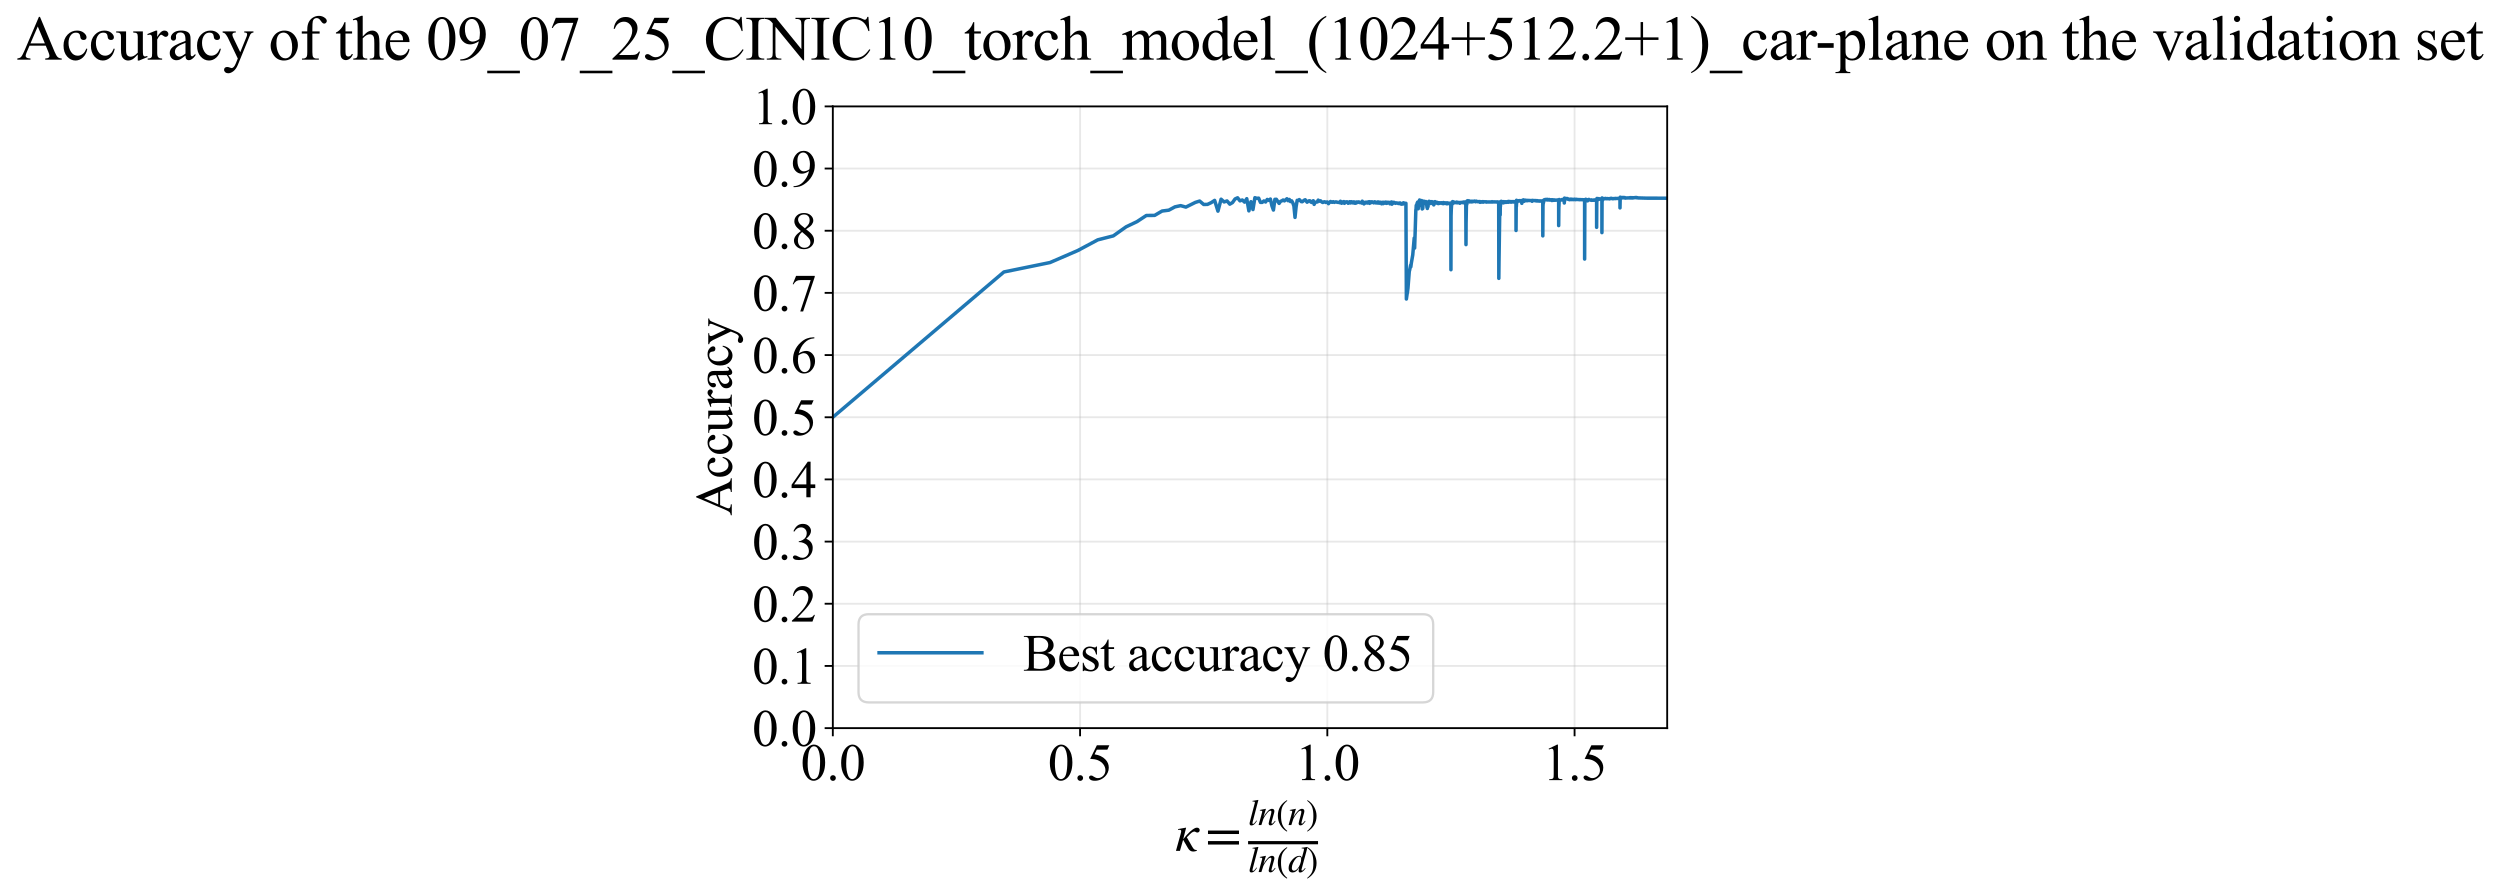 <?xml version="1.0" encoding="utf-8" standalone="no"?>
<!DOCTYPE svg PUBLIC "-//W3C//DTD SVG 1.1//EN"
  "http://www.w3.org/Graphics/SVG/1.1/DTD/svg11.dtd">
<svg xmlns:xlink="http://www.w3.org/1999/xlink" width="1070.049pt" height="383.266pt" viewBox="0 0 1070.049 383.266" xmlns="http://www.w3.org/2000/svg" version="1.1">
 <defs>
  <style type="text/css">*{stroke-linejoin: round; stroke-linecap: butt}</style>
 </defs>
 <g id="figure_1">
  <g id="patch_1">
   <path d="M 0 383.266 
L 1070.049 383.266 
L 1070.049 0 
L 0 0 
z
" style="fill: #ffffff"/>
  </g>
  <g id="axes_1">
   <g id="patch_2">
    <path d="M 356.465 311.644 
L 713.585 311.644 
L 713.585 45.532 
L 356.465 45.532 
z
" style="fill: #ffffff"/>
   </g>
   <g id="matplotlib.axis_1">
    <g id="xtick_1">
     <g id="line2d_1">
      <path d="M 356.465 311.644 
L 356.465 45.532 
" clip-path="url(#pcaa9818d5c)" style="fill: none; stroke: #b0b0b0; stroke-opacity: 0.3; stroke-width: 0.8; stroke-linecap: square"/>
     </g>
     <g id="line2d_2">
      <defs>
       <path id="m45c475a787" d="M 0 0 
L 0 3.5 
" style="stroke: #000000; stroke-width: 0.8"/>
      </defs>
      <g>
       <use xlink:href="#m45c475a787" x="356.465" y="311.644" style="stroke: #000000; stroke-width: 0.8"/>
      </g>
     </g>
     <g id="text_1">
      <!-- 0.0 -->
      <g transform="translate(342.715 333.92) scale(0.22 -0.22)">
       <defs>
        <path id="TimesNewRomanPSMT-30" d="M 231 2094 
Q 231 2819 450 3342 
Q 669 3866 1031 4122 
Q 1313 4325 1613 4325 
Q 2100 4325 2488 3828 
Q 2972 3213 2972 2159 
Q 2972 1422 2759 906 
Q 2547 391 2217 158 
Q 1888 -75 1581 -75 
Q 975 -75 572 641 
Q 231 1244 231 2094 
z
M 844 2016 
Q 844 1141 1059 588 
Q 1238 122 1591 122 
Q 1759 122 1940 273 
Q 2122 425 2216 781 
Q 2359 1319 2359 2297 
Q 2359 3022 2209 3506 
Q 2097 3866 1919 4016 
Q 1791 4119 1609 4119 
Q 1397 4119 1231 3928 
Q 1006 3669 925 3112 
Q 844 2556 844 2016 
z
" transform="scale(0.016)"/>
        <path id="TimesNewRomanPSMT-2e" d="M 800 606 
Q 947 606 1047 504 
Q 1147 403 1147 259 
Q 1147 116 1045 14 
Q 944 -88 800 -88 
Q 656 -88 554 14 
Q 453 116 453 259 
Q 453 406 554 506 
Q 656 606 800 606 
z
" transform="scale(0.016)"/>
       </defs>
       <use xlink:href="#TimesNewRomanPSMT-30"/>
       <use xlink:href="#TimesNewRomanPSMT-2e" transform="translate(50 0)"/>
       <use xlink:href="#TimesNewRomanPSMT-30" transform="translate(75 0)"/>
      </g>
     </g>
    </g>
    <g id="xtick_2">
     <g id="line2d_3">
      <path d="M 462.293 311.644 
L 462.293 45.532 
" clip-path="url(#pcaa9818d5c)" style="fill: none; stroke: #b0b0b0; stroke-opacity: 0.3; stroke-width: 0.8; stroke-linecap: square"/>
     </g>
     <g id="line2d_4">
      <g>
       <use xlink:href="#m45c475a787" x="462.293" y="311.644" style="stroke: #000000; stroke-width: 0.8"/>
      </g>
     </g>
     <g id="text_2">
      <!-- 0.5 -->
      <g transform="translate(448.543 333.92) scale(0.22 -0.22)">
       <defs>
        <path id="TimesNewRomanPSMT-35" d="M 2778 4238 
L 2534 3706 
L 1259 3706 
L 981 3138 
Q 1809 3016 2294 2522 
Q 2709 2097 2709 1522 
Q 2709 1188 2573 903 
Q 2438 619 2231 419 
Q 2025 219 1772 97 
Q 1413 -75 1034 -75 
Q 653 -75 479 54 
Q 306 184 306 341 
Q 306 428 378 495 
Q 450 563 559 563 
Q 641 563 702 538 
Q 763 513 909 409 
Q 1144 247 1384 247 
Q 1750 247 2026 523 
Q 2303 800 2303 1197 
Q 2303 1581 2056 1914 
Q 1809 2247 1375 2428 
Q 1034 2569 447 2591 
L 1259 4238 
L 2778 4238 
z
" transform="scale(0.016)"/>
       </defs>
       <use xlink:href="#TimesNewRomanPSMT-30"/>
       <use xlink:href="#TimesNewRomanPSMT-2e" transform="translate(50 0)"/>
       <use xlink:href="#TimesNewRomanPSMT-35" transform="translate(75 0)"/>
      </g>
     </g>
    </g>
    <g id="xtick_3">
     <g id="line2d_5">
      <path d="M 568.12 311.644 
L 568.12 45.532 
" clip-path="url(#pcaa9818d5c)" style="fill: none; stroke: #b0b0b0; stroke-opacity: 0.3; stroke-width: 0.8; stroke-linecap: square"/>
     </g>
     <g id="line2d_6">
      <g>
       <use xlink:href="#m45c475a787" x="568.12" y="311.644" style="stroke: #000000; stroke-width: 0.8"/>
      </g>
     </g>
     <g id="text_3">
      <!-- 1.0 -->
      <g transform="translate(554.37 333.92) scale(0.22 -0.22)">
       <defs>
        <path id="TimesNewRomanPSMT-31" d="M 750 3822 
L 1781 4325 
L 1884 4325 
L 1884 747 
Q 1884 391 1914 303 
Q 1944 216 2037 169 
Q 2131 122 2419 116 
L 2419 0 
L 825 0 
L 825 116 
Q 1125 122 1212 167 
Q 1300 213 1334 289 
Q 1369 366 1369 747 
L 1369 3034 
Q 1369 3497 1338 3628 
Q 1316 3728 1258 3775 
Q 1200 3822 1119 3822 
Q 1003 3822 797 3725 
L 750 3822 
z
" transform="scale(0.016)"/>
       </defs>
       <use xlink:href="#TimesNewRomanPSMT-31"/>
       <use xlink:href="#TimesNewRomanPSMT-2e" transform="translate(50 0)"/>
       <use xlink:href="#TimesNewRomanPSMT-30" transform="translate(75 0)"/>
      </g>
     </g>
    </g>
    <g id="xtick_4">
     <g id="line2d_7">
      <path d="M 673.948 311.644 
L 673.948 45.532 
" clip-path="url(#pcaa9818d5c)" style="fill: none; stroke: #b0b0b0; stroke-opacity: 0.3; stroke-width: 0.8; stroke-linecap: square"/>
     </g>
     <g id="line2d_8">
      <g>
       <use xlink:href="#m45c475a787" x="673.948" y="311.644" style="stroke: #000000; stroke-width: 0.8"/>
      </g>
     </g>
     <g id="text_4">
      <!-- 1.5 -->
      <g transform="translate(660.198 333.92) scale(0.22 -0.22)">
       <use xlink:href="#TimesNewRomanPSMT-31"/>
       <use xlink:href="#TimesNewRomanPSMT-2e" transform="translate(50 0)"/>
       <use xlink:href="#TimesNewRomanPSMT-35" transform="translate(75 0)"/>
      </g>
     </g>
    </g>
    <g id="text_5">
     <!-- $\kappa  = \frac{ln(n)}{ln(d)}$ -->
     <g transform="translate(503.015 364.186) scale(0.22 -0.22)">
      <defs>
       <path id="STIXGeneral-Italic-3ba" d="M 979 1440 
L 998 1446 
Q 1850 2541 2464 2790 
Q 2547 2822 2630 2822 
Q 2797 2822 2886 2736 
Q 2976 2650 2976 2522 
Q 2976 2387 2893 2307 
Q 2810 2227 2682 2227 
Q 2605 2227 2502 2288 
Q 2400 2349 2336 2349 
Q 2170 2349 1990 2205 
Q 1811 2061 1414 1645 
L 2042 544 
Q 2202 262 2310 182 
Q 2419 102 2624 102 
L 2624 0 
Q 2374 -83 2182 -83 
Q 1786 -83 1555 326 
L 960 1350 
L 576 0 
L 90 0 
L 640 1978 
Q 730 2317 730 2406 
Q 730 2560 518 2560 
L 339 2560 
L 339 2650 
Q 678 2694 1306 2822 
L 1325 2803 
L 979 1440 
z
" transform="scale(0.016)"/>
       <path id="STIXGeneral-Regular-3d" d="M 4077 2048 
L 307 2048 
L 307 2470 
L 4077 2470 
L 4077 2048 
z
M 4077 768 
L 307 768 
L 307 1190 
L 4077 1190 
L 4077 768 
z
" transform="scale(0.016)"/>
       <path id="STIXGeneral-Italic-6c" d="M 1786 4339 
L 806 595 
Q 755 410 755 320 
Q 755 205 864 205 
Q 1037 205 1293 570 
L 1453 794 
L 1542 730 
Q 1254 275 1046 102 
Q 838 -70 576 -70 
Q 262 -70 262 288 
Q 262 397 288 480 
L 1165 3834 
Q 1184 3898 1184 3955 
Q 1184 4096 870 4096 
L 755 4096 
L 755 4198 
Q 1203 4250 1747 4371 
L 1786 4339 
z
" transform="scale(0.016)"/>
       <path id="STIXGeneral-Italic-6e" d="M 2944 749 
L 3034 666 
Q 2707 218 2534 80 
Q 2362 -58 2138 -58 
Q 2010 -58 1923 28 
Q 1837 115 1837 288 
Q 1837 390 1939 768 
L 2221 1805 
Q 2310 2150 2310 2310 
Q 2310 2496 2157 2496 
Q 1971 2496 1750 2275 
Q 1530 2054 1210 1587 
Q 998 1274 899 1024 
Q 800 774 570 0 
L 90 0 
L 704 2240 
Q 717 2304 717 2349 
Q 717 2445 630 2480 
Q 544 2515 301 2522 
L 301 2624 
Q 550 2675 857 2729 
Q 1165 2784 1338 2822 
L 1363 2810 
L 934 1414 
Q 1408 2170 1753 2496 
Q 2099 2822 2413 2822 
Q 2611 2822 2720 2716 
Q 2829 2611 2829 2432 
Q 2829 2272 2765 2048 
L 2406 749 
Q 2317 429 2317 358 
Q 2317 243 2419 243 
Q 2541 243 2810 582 
Q 2854 634 2944 749 
z
" transform="scale(0.016)"/>
       <path id="STIXGeneral-Regular-28" d="M 1946 -1030 
L 1869 -1133 
Q 1126 -710 716 32 
Q 307 774 307 1613 
Q 307 3386 1888 4326 
L 1946 4224 
Q 1293 3667 1075 3126 
Q 858 2586 858 1632 
Q 858 685 1082 96 
Q 1306 -493 1946 -1030 
z
" transform="scale(0.016)"/>
       <path id="STIXGeneral-Regular-29" d="M 186 4224 
L 262 4326 
Q 992 3891 1408 3148 
Q 1824 2406 1824 1581 
Q 1824 -166 243 -1133 
L 186 -1030 
Q 845 -486 1059 54 
Q 1274 595 1274 1562 
Q 1274 2534 1059 3120 
Q 845 3706 186 4224 
z
" transform="scale(0.016)"/>
       <path id="STIXGeneral-Italic-64" d="M 3334 4371 
L 3373 4333 
L 3123 3360 
L 2739 1958 
Q 2323 429 2323 384 
Q 2323 256 2438 256 
Q 2522 256 2614 336 
Q 2707 416 2963 710 
L 3040 646 
Q 2547 -83 2099 -83 
Q 1978 -83 1907 -6 
Q 1837 70 1837 205 
Q 1837 397 1920 774 
Q 1645 307 1379 118 
Q 1114 -70 781 -70 
Q 461 -70 278 125 
Q 96 320 96 678 
Q 96 1440 713 2131 
Q 1331 2822 1965 2822 
Q 2163 2822 2256 2732 
Q 2349 2643 2381 2451 
L 2387 2451 
L 2675 3494 
Q 2765 3808 2765 3949 
Q 2765 4051 2694 4076 
Q 2624 4102 2355 4115 
L 2355 4224 
Q 2848 4269 3334 4371 
z
M 2278 2310 
Q 2278 2477 2185 2576 
Q 2093 2675 1978 2675 
Q 1677 2675 1395 2381 
Q 1075 2042 864 1571 
Q 653 1101 653 704 
Q 653 486 752 361 
Q 851 237 1024 237 
Q 1312 237 1606 550 
Q 1901 864 2089 1350 
Q 2278 1837 2278 2310 
z
" transform="scale(0.016)"/>
      </defs>
      <use xlink:href="#STIXGeneral-Italic-3ba" transform="translate(0 0.003)"/>
      <use xlink:href="#STIXGeneral-Regular-3d" transform="translate(58.84 0.003)"/>
      <use xlink:href="#STIXGeneral-Italic-6c" transform="translate(141.78 50.192) scale(0.7)"/>
      <use xlink:href="#STIXGeneral-Italic-6e" transform="translate(161.24 50.192) scale(0.7)"/>
      <use xlink:href="#STIXGeneral-Regular-28" transform="translate(196.24 50.192) scale(0.7)"/>
      <use xlink:href="#STIXGeneral-Italic-6e" transform="translate(219.55 50.192) scale(0.7)"/>
      <use xlink:href="#STIXGeneral-Regular-29" transform="translate(254.55 50.192) scale(0.7)"/>
      <use xlink:href="#STIXGeneral-Italic-6c" transform="translate(141.78 -41.258) scale(0.7)"/>
      <use xlink:href="#STIXGeneral-Italic-6e" transform="translate(161.24 -41.258) scale(0.7)"/>
      <use xlink:href="#STIXGeneral-Regular-28" transform="translate(196.24 -41.258) scale(0.7)"/>
      <use xlink:href="#STIXGeneral-Italic-64" transform="translate(219.55 -41.258) scale(0.7)"/>
      <use xlink:href="#STIXGeneral-Regular-29" transform="translate(254.55 -41.258) scale(0.7)"/>
      <path d="M 141.78 12.8 
L 141.78 19.05 
L 277.86 19.05 
L 277.86 12.8 
L 141.78 12.8 
z
"/>
     </g>
    </g>
   </g>
   <g id="matplotlib.axis_2">
    <g id="ytick_1">
     <g id="line2d_9">
      <path d="M 356.465 311.644 
L 713.585 311.644 
" clip-path="url(#pcaa9818d5c)" style="fill: none; stroke: #b0b0b0; stroke-opacity: 0.3; stroke-width: 0.8; stroke-linecap: square"/>
     </g>
     <g id="line2d_10">
      <defs>
       <path id="m5398b83ce3" d="M 0 0 
L -3.5 0 
" style="stroke: #000000; stroke-width: 0.8"/>
      </defs>
      <g>
       <use xlink:href="#m5398b83ce3" x="356.465" y="311.644" style="stroke: #000000; stroke-width: 0.8"/>
      </g>
     </g>
     <g id="text_6">
      <!-- 0.0 -->
      <g transform="translate(321.965 319.282) scale(0.22 -0.22)">
       <use xlink:href="#TimesNewRomanPSMT-30"/>
       <use xlink:href="#TimesNewRomanPSMT-2e" transform="translate(50 0)"/>
       <use xlink:href="#TimesNewRomanPSMT-30" transform="translate(75 0)"/>
      </g>
     </g>
    </g>
    <g id="ytick_2">
     <g id="line2d_11">
      <path d="M 356.465 285.032 
L 713.585 285.032 
" clip-path="url(#pcaa9818d5c)" style="fill: none; stroke: #b0b0b0; stroke-opacity: 0.3; stroke-width: 0.8; stroke-linecap: square"/>
     </g>
     <g id="line2d_12">
      <g>
       <use xlink:href="#m5398b83ce3" x="356.465" y="285.032" style="stroke: #000000; stroke-width: 0.8"/>
      </g>
     </g>
     <g id="text_7">
      <!-- 0.1 -->
      <g transform="translate(321.965 292.67) scale(0.22 -0.22)">
       <use xlink:href="#TimesNewRomanPSMT-30"/>
       <use xlink:href="#TimesNewRomanPSMT-2e" transform="translate(50 0)"/>
       <use xlink:href="#TimesNewRomanPSMT-31" transform="translate(75 0)"/>
      </g>
     </g>
    </g>
    <g id="ytick_3">
     <g id="line2d_13">
      <path d="M 356.465 258.421 
L 713.585 258.421 
" clip-path="url(#pcaa9818d5c)" style="fill: none; stroke: #b0b0b0; stroke-opacity: 0.3; stroke-width: 0.8; stroke-linecap: square"/>
     </g>
     <g id="line2d_14">
      <g>
       <use xlink:href="#m5398b83ce3" x="356.465" y="258.421" style="stroke: #000000; stroke-width: 0.8"/>
      </g>
     </g>
     <g id="text_8">
      <!-- 0.2 -->
      <g transform="translate(321.965 266.059) scale(0.22 -0.22)">
       <defs>
        <path id="TimesNewRomanPSMT-32" d="M 2934 816 
L 2638 0 
L 138 0 
L 138 116 
Q 1241 1122 1691 1759 
Q 2141 2397 2141 2925 
Q 2141 3328 1894 3587 
Q 1647 3847 1303 3847 
Q 991 3847 742 3664 
Q 494 3481 375 3128 
L 259 3128 
Q 338 3706 661 4015 
Q 984 4325 1469 4325 
Q 1984 4325 2329 3994 
Q 2675 3663 2675 3213 
Q 2675 2891 2525 2569 
Q 2294 2063 1775 1497 
Q 997 647 803 472 
L 1909 472 
Q 2247 472 2383 497 
Q 2519 522 2628 598 
Q 2738 675 2819 816 
L 2934 816 
z
" transform="scale(0.016)"/>
       </defs>
       <use xlink:href="#TimesNewRomanPSMT-30"/>
       <use xlink:href="#TimesNewRomanPSMT-2e" transform="translate(50 0)"/>
       <use xlink:href="#TimesNewRomanPSMT-32" transform="translate(75 0)"/>
      </g>
     </g>
    </g>
    <g id="ytick_4">
     <g id="line2d_15">
      <path d="M 356.465 231.81 
L 713.585 231.81 
" clip-path="url(#pcaa9818d5c)" style="fill: none; stroke: #b0b0b0; stroke-opacity: 0.3; stroke-width: 0.8; stroke-linecap: square"/>
     </g>
     <g id="line2d_16">
      <g>
       <use xlink:href="#m5398b83ce3" x="356.465" y="231.81" style="stroke: #000000; stroke-width: 0.8"/>
      </g>
     </g>
     <g id="text_9">
      <!-- 0.3 -->
      <g transform="translate(321.965 239.448) scale(0.22 -0.22)">
       <defs>
        <path id="TimesNewRomanPSMT-33" d="M 325 3431 
Q 506 3859 782 4092 
Q 1059 4325 1472 4325 
Q 1981 4325 2253 3994 
Q 2459 3747 2459 3466 
Q 2459 3003 1878 2509 
Q 2269 2356 2469 2072 
Q 2669 1788 2669 1403 
Q 2669 853 2319 450 
Q 1863 -75 997 -75 
Q 569 -75 414 31 
Q 259 138 259 259 
Q 259 350 332 419 
Q 406 488 509 488 
Q 588 488 669 463 
Q 722 447 909 348 
Q 1097 250 1169 231 
Q 1284 197 1416 197 
Q 1734 197 1970 444 
Q 2206 691 2206 1028 
Q 2206 1275 2097 1509 
Q 2016 1684 1919 1775 
Q 1784 1900 1550 2001 
Q 1316 2103 1072 2103 
L 972 2103 
L 972 2197 
Q 1219 2228 1467 2375 
Q 1716 2522 1828 2728 
Q 1941 2934 1941 3181 
Q 1941 3503 1739 3701 
Q 1538 3900 1238 3900 
Q 753 3900 428 3381 
L 325 3431 
z
" transform="scale(0.016)"/>
       </defs>
       <use xlink:href="#TimesNewRomanPSMT-30"/>
       <use xlink:href="#TimesNewRomanPSMT-2e" transform="translate(50 0)"/>
       <use xlink:href="#TimesNewRomanPSMT-33" transform="translate(75 0)"/>
      </g>
     </g>
    </g>
    <g id="ytick_5">
     <g id="line2d_17">
      <path d="M 356.465 205.199 
L 713.585 205.199 
" clip-path="url(#pcaa9818d5c)" style="fill: none; stroke: #b0b0b0; stroke-opacity: 0.3; stroke-width: 0.8; stroke-linecap: square"/>
     </g>
     <g id="line2d_18">
      <g>
       <use xlink:href="#m5398b83ce3" x="356.465" y="205.199" style="stroke: #000000; stroke-width: 0.8"/>
      </g>
     </g>
     <g id="text_10">
      <!-- 0.4 -->
      <g transform="translate(321.965 212.837) scale(0.22 -0.22)">
       <defs>
        <path id="TimesNewRomanPSMT-34" d="M 2978 1563 
L 2978 1119 
L 2409 1119 
L 2409 0 
L 1894 0 
L 1894 1119 
L 100 1119 
L 100 1519 
L 2066 4325 
L 2409 4325 
L 2409 1563 
L 2978 1563 
z
M 1894 1563 
L 1894 3666 
L 406 1563 
L 1894 1563 
z
" transform="scale(0.016)"/>
       </defs>
       <use xlink:href="#TimesNewRomanPSMT-30"/>
       <use xlink:href="#TimesNewRomanPSMT-2e" transform="translate(50 0)"/>
       <use xlink:href="#TimesNewRomanPSMT-34" transform="translate(75 0)"/>
      </g>
     </g>
    </g>
    <g id="ytick_6">
     <g id="line2d_19">
      <path d="M 356.465 178.588 
L 713.585 178.588 
" clip-path="url(#pcaa9818d5c)" style="fill: none; stroke: #b0b0b0; stroke-opacity: 0.3; stroke-width: 0.8; stroke-linecap: square"/>
     </g>
     <g id="line2d_20">
      <g>
       <use xlink:href="#m5398b83ce3" x="356.465" y="178.588" style="stroke: #000000; stroke-width: 0.8"/>
      </g>
     </g>
     <g id="text_11">
      <!-- 0.5 -->
      <g transform="translate(321.965 186.226) scale(0.22 -0.22)">
       <use xlink:href="#TimesNewRomanPSMT-30"/>
       <use xlink:href="#TimesNewRomanPSMT-2e" transform="translate(50 0)"/>
       <use xlink:href="#TimesNewRomanPSMT-35" transform="translate(75 0)"/>
      </g>
     </g>
    </g>
    <g id="ytick_7">
     <g id="line2d_21">
      <path d="M 356.465 151.976 
L 713.585 151.976 
" clip-path="url(#pcaa9818d5c)" style="fill: none; stroke: #b0b0b0; stroke-opacity: 0.3; stroke-width: 0.8; stroke-linecap: square"/>
     </g>
     <g id="line2d_22">
      <g>
       <use xlink:href="#m5398b83ce3" x="356.465" y="151.976" style="stroke: #000000; stroke-width: 0.8"/>
      </g>
     </g>
     <g id="text_12">
      <!-- 0.6 -->
      <g transform="translate(321.965 159.614) scale(0.22 -0.22)">
       <defs>
        <path id="TimesNewRomanPSMT-36" d="M 2869 4325 
L 2869 4209 
Q 2456 4169 2195 4045 
Q 1934 3922 1679 3669 
Q 1425 3416 1258 3105 
Q 1091 2794 978 2366 
Q 1428 2675 1881 2675 
Q 2316 2675 2634 2325 
Q 2953 1975 2953 1425 
Q 2953 894 2631 456 
Q 2244 -75 1606 -75 
Q 1172 -75 869 213 
Q 275 772 275 1663 
Q 275 2231 503 2743 
Q 731 3256 1154 3653 
Q 1578 4050 1965 4187 
Q 2353 4325 2688 4325 
L 2869 4325 
z
M 925 2138 
Q 869 1716 869 1456 
Q 869 1156 980 804 
Q 1091 453 1309 247 
Q 1469 100 1697 100 
Q 1969 100 2183 356 
Q 2397 613 2397 1088 
Q 2397 1622 2184 2012 
Q 1972 2403 1581 2403 
Q 1463 2403 1327 2353 
Q 1191 2303 925 2138 
z
" transform="scale(0.016)"/>
       </defs>
       <use xlink:href="#TimesNewRomanPSMT-30"/>
       <use xlink:href="#TimesNewRomanPSMT-2e" transform="translate(50 0)"/>
       <use xlink:href="#TimesNewRomanPSMT-36" transform="translate(75 0)"/>
      </g>
     </g>
    </g>
    <g id="ytick_8">
     <g id="line2d_23">
      <path d="M 356.465 125.365 
L 713.585 125.365 
" clip-path="url(#pcaa9818d5c)" style="fill: none; stroke: #b0b0b0; stroke-opacity: 0.3; stroke-width: 0.8; stroke-linecap: square"/>
     </g>
     <g id="line2d_24">
      <g>
       <use xlink:href="#m5398b83ce3" x="356.465" y="125.365" style="stroke: #000000; stroke-width: 0.8"/>
      </g>
     </g>
     <g id="text_13">
      <!-- 0.7 -->
      <g transform="translate(321.965 133.003) scale(0.22 -0.22)">
       <defs>
        <path id="TimesNewRomanPSMT-37" d="M 644 4238 
L 2916 4238 
L 2916 4119 
L 1503 -88 
L 1153 -88 
L 2419 3728 
L 1253 3728 
Q 900 3728 750 3644 
Q 488 3500 328 3200 
L 238 3234 
L 644 4238 
z
" transform="scale(0.016)"/>
       </defs>
       <use xlink:href="#TimesNewRomanPSMT-30"/>
       <use xlink:href="#TimesNewRomanPSMT-2e" transform="translate(50 0)"/>
       <use xlink:href="#TimesNewRomanPSMT-37" transform="translate(75 0)"/>
      </g>
     </g>
    </g>
    <g id="ytick_9">
     <g id="line2d_25">
      <path d="M 356.465 98.754 
L 713.585 98.754 
" clip-path="url(#pcaa9818d5c)" style="fill: none; stroke: #b0b0b0; stroke-opacity: 0.3; stroke-width: 0.8; stroke-linecap: square"/>
     </g>
     <g id="line2d_26">
      <g>
       <use xlink:href="#m5398b83ce3" x="356.465" y="98.754" style="stroke: #000000; stroke-width: 0.8"/>
      </g>
     </g>
     <g id="text_14">
      <!-- 0.8 -->
      <g transform="translate(321.965 106.392) scale(0.22 -0.22)">
       <defs>
        <path id="TimesNewRomanPSMT-38" d="M 1228 2134 
Q 725 2547 579 2797 
Q 434 3047 434 3316 
Q 434 3728 753 4026 
Q 1072 4325 1600 4325 
Q 2113 4325 2425 4047 
Q 2738 3769 2738 3413 
Q 2738 3175 2569 2928 
Q 2400 2681 1866 2347 
Q 2416 1922 2594 1678 
Q 2831 1359 2831 1006 
Q 2831 559 2490 242 
Q 2150 -75 1597 -75 
Q 994 -75 656 303 
Q 388 606 388 966 
Q 388 1247 577 1523 
Q 766 1800 1228 2134 
z
M 1719 2469 
Q 2094 2806 2194 3001 
Q 2294 3197 2294 3444 
Q 2294 3772 2109 3958 
Q 1925 4144 1606 4144 
Q 1288 4144 1088 3959 
Q 888 3775 888 3528 
Q 888 3366 970 3203 
Q 1053 3041 1206 2894 
L 1719 2469 
z
M 1375 2016 
Q 1116 1797 991 1539 
Q 866 1281 866 981 
Q 866 578 1086 336 
Q 1306 94 1647 94 
Q 1984 94 2187 284 
Q 2391 475 2391 747 
Q 2391 972 2272 1150 
Q 2050 1481 1375 2016 
z
" transform="scale(0.016)"/>
       </defs>
       <use xlink:href="#TimesNewRomanPSMT-30"/>
       <use xlink:href="#TimesNewRomanPSMT-2e" transform="translate(50 0)"/>
       <use xlink:href="#TimesNewRomanPSMT-38" transform="translate(75 0)"/>
      </g>
     </g>
    </g>
    <g id="ytick_10">
     <g id="line2d_27">
      <path d="M 356.465 72.143 
L 713.585 72.143 
" clip-path="url(#pcaa9818d5c)" style="fill: none; stroke: #b0b0b0; stroke-opacity: 0.3; stroke-width: 0.8; stroke-linecap: square"/>
     </g>
     <g id="line2d_28">
      <g>
       <use xlink:href="#m5398b83ce3" x="356.465" y="72.143" style="stroke: #000000; stroke-width: 0.8"/>
      </g>
     </g>
     <g id="text_15">
      <!-- 0.9 -->
      <g transform="translate(321.965 79.781) scale(0.22 -0.22)">
       <defs>
        <path id="TimesNewRomanPSMT-39" d="M 338 -88 
L 338 28 
Q 744 34 1094 217 
Q 1444 400 1770 856 
Q 2097 1313 2225 1859 
Q 1734 1544 1338 1544 
Q 891 1544 572 1889 
Q 253 2234 253 2806 
Q 253 3363 572 3797 
Q 956 4325 1575 4325 
Q 2097 4325 2469 3894 
Q 2925 3359 2925 2575 
Q 2925 1869 2578 1258 
Q 2231 647 1613 244 
Q 1109 -88 516 -88 
L 338 -88 
z
M 2275 2091 
Q 2331 2497 2331 2741 
Q 2331 3044 2228 3395 
Q 2125 3747 1936 3934 
Q 1747 4122 1506 4122 
Q 1228 4122 1018 3872 
Q 809 3622 809 3128 
Q 809 2469 1088 2097 
Q 1291 1828 1588 1828 
Q 1731 1828 1928 1897 
Q 2125 1966 2275 2091 
z
" transform="scale(0.016)"/>
       </defs>
       <use xlink:href="#TimesNewRomanPSMT-30"/>
       <use xlink:href="#TimesNewRomanPSMT-2e" transform="translate(50 0)"/>
       <use xlink:href="#TimesNewRomanPSMT-39" transform="translate(75 0)"/>
      </g>
     </g>
    </g>
    <g id="ytick_11">
     <g id="line2d_29">
      <path d="M 356.465 45.532 
L 713.585 45.532 
" clip-path="url(#pcaa9818d5c)" style="fill: none; stroke: #b0b0b0; stroke-opacity: 0.3; stroke-width: 0.8; stroke-linecap: square"/>
     </g>
     <g id="line2d_30">
      <g>
       <use xlink:href="#m5398b83ce3" x="356.465" y="45.532" style="stroke: #000000; stroke-width: 0.8"/>
      </g>
     </g>
     <g id="text_16">
      <!-- 1.0 -->
      <g transform="translate(321.965 53.17) scale(0.22 -0.22)">
       <use xlink:href="#TimesNewRomanPSMT-31"/>
       <use xlink:href="#TimesNewRomanPSMT-2e" transform="translate(50 0)"/>
       <use xlink:href="#TimesNewRomanPSMT-30" transform="translate(75 0)"/>
      </g>
     </g>
    </g>
    <g id="text_17">
     <!-- Accuracy -->
     <g transform="translate(313.217 220.726) rotate(-90) scale(0.22 -0.22)">
      <defs>
       <path id="TimesNewRomanPSMT-41" d="M 2928 1419 
L 1288 1419 
L 1000 750 
Q 894 503 894 381 
Q 894 284 986 211 
Q 1078 138 1384 116 
L 1384 0 
L 50 0 
L 50 116 
Q 316 163 394 238 
Q 553 388 747 847 
L 2238 4334 
L 2347 4334 
L 3822 809 
Q 4000 384 4145 257 
Q 4291 131 4550 116 
L 4550 0 
L 2878 0 
L 2878 116 
Q 3131 128 3220 200 
Q 3309 272 3309 375 
Q 3309 513 3184 809 
L 2928 1419 
z
M 2841 1650 
L 2122 3363 
L 1384 1650 
L 2841 1650 
z
" transform="scale(0.016)"/>
       <path id="TimesNewRomanPSMT-63" d="M 2631 1088 
Q 2516 522 2178 217 
Q 1841 -88 1431 -88 
Q 944 -88 581 321 
Q 219 731 219 1428 
Q 219 2103 620 2525 
Q 1022 2947 1584 2947 
Q 2006 2947 2278 2723 
Q 2550 2500 2550 2259 
Q 2550 2141 2473 2067 
Q 2397 1994 2259 1994 
Q 2075 1994 1981 2113 
Q 1928 2178 1911 2362 
Q 1894 2547 1784 2644 
Q 1675 2738 1481 2738 
Q 1169 2738 978 2506 
Q 725 2200 725 1697 
Q 725 1184 976 792 
Q 1228 400 1656 400 
Q 1963 400 2206 609 
Q 2378 753 2541 1131 
L 2631 1088 
z
" transform="scale(0.016)"/>
       <path id="TimesNewRomanPSMT-75" d="M 2709 2863 
L 2709 1128 
Q 2709 631 2732 520 
Q 2756 409 2807 365 
Q 2859 322 2928 322 
Q 3025 322 3147 375 
L 3191 266 
L 2334 -88 
L 2194 -88 
L 2194 519 
Q 1825 119 1631 15 
Q 1438 -88 1222 -88 
Q 981 -88 804 51 
Q 628 191 559 409 
Q 491 628 491 1028 
L 491 2306 
Q 491 2509 447 2587 
Q 403 2666 317 2708 
Q 231 2750 6 2747 
L 6 2863 
L 1009 2863 
L 1009 947 
Q 1009 547 1148 422 
Q 1288 297 1484 297 
Q 1619 297 1789 381 
Q 1959 466 2194 703 
L 2194 2325 
Q 2194 2569 2105 2655 
Q 2016 2741 1734 2747 
L 1734 2863 
L 2709 2863 
z
" transform="scale(0.016)"/>
       <path id="TimesNewRomanPSMT-72" d="M 1038 2947 
L 1038 2303 
Q 1397 2947 1775 2947 
Q 1947 2947 2059 2842 
Q 2172 2738 2172 2600 
Q 2172 2478 2090 2393 
Q 2009 2309 1897 2309 
Q 1788 2309 1652 2417 
Q 1516 2525 1450 2525 
Q 1394 2525 1328 2463 
Q 1188 2334 1038 2041 
L 1038 669 
Q 1038 431 1097 309 
Q 1138 225 1241 169 
Q 1344 113 1538 113 
L 1538 0 
L 72 0 
L 72 113 
Q 291 113 397 181 
Q 475 231 506 341 
Q 522 394 522 644 
L 522 1753 
Q 522 2253 501 2348 
Q 481 2444 426 2487 
Q 372 2531 291 2531 
Q 194 2531 72 2484 
L 41 2597 
L 906 2947 
L 1038 2947 
z
" transform="scale(0.016)"/>
       <path id="TimesNewRomanPSMT-61" d="M 1822 413 
Q 1381 72 1269 19 
Q 1100 -59 909 -59 
Q 613 -59 420 144 
Q 228 347 228 678 
Q 228 888 322 1041 
Q 450 1253 767 1440 
Q 1084 1628 1822 1897 
L 1822 2009 
Q 1822 2438 1686 2597 
Q 1550 2756 1291 2756 
Q 1094 2756 978 2650 
Q 859 2544 859 2406 
L 866 2225 
Q 866 2081 792 2003 
Q 719 1925 600 1925 
Q 484 1925 411 2006 
Q 338 2088 338 2228 
Q 338 2497 613 2722 
Q 888 2947 1384 2947 
Q 1766 2947 2009 2819 
Q 2194 2722 2281 2516 
Q 2338 2381 2338 1966 
L 2338 994 
Q 2338 584 2353 492 
Q 2369 400 2405 369 
Q 2441 338 2488 338 
Q 2538 338 2575 359 
Q 2641 400 2828 588 
L 2828 413 
Q 2478 -56 2159 -56 
Q 2006 -56 1915 50 
Q 1825 156 1822 413 
z
M 1822 616 
L 1822 1706 
Q 1350 1519 1213 1441 
Q 966 1303 859 1153 
Q 753 1003 753 825 
Q 753 600 887 451 
Q 1022 303 1197 303 
Q 1434 303 1822 616 
z
" transform="scale(0.016)"/>
       <path id="TimesNewRomanPSMT-79" d="M 38 2863 
L 1372 2863 
L 1372 2747 
L 1306 2747 
Q 1166 2747 1095 2686 
Q 1025 2625 1025 2534 
Q 1025 2413 1128 2197 
L 1825 753 
L 2466 2334 
Q 2519 2463 2519 2588 
Q 2519 2644 2497 2672 
Q 2472 2706 2419 2726 
Q 2366 2747 2231 2747 
L 2231 2863 
L 3163 2863 
L 3163 2747 
Q 3047 2734 2984 2696 
Q 2922 2659 2847 2556 
Q 2819 2513 2741 2316 
L 1575 -541 
Q 1406 -956 1132 -1168 
Q 859 -1381 606 -1381 
Q 422 -1381 303 -1275 
Q 184 -1169 184 -1031 
Q 184 -900 270 -820 
Q 356 -741 506 -741 
Q 609 -741 788 -809 
Q 913 -856 944 -856 
Q 1038 -856 1148 -759 
Q 1259 -663 1372 -384 
L 1575 113 
L 547 2272 
Q 500 2369 397 2513 
Q 319 2622 269 2659 
Q 197 2709 38 2747 
L 38 2863 
z
" transform="scale(0.016)"/>
      </defs>
      <use xlink:href="#TimesNewRomanPSMT-41"/>
      <use xlink:href="#TimesNewRomanPSMT-63" transform="translate(72.217 0)"/>
      <use xlink:href="#TimesNewRomanPSMT-63" transform="translate(116.602 0)"/>
      <use xlink:href="#TimesNewRomanPSMT-75" transform="translate(160.986 0)"/>
      <use xlink:href="#TimesNewRomanPSMT-72" transform="translate(210.986 0)"/>
      <use xlink:href="#TimesNewRomanPSMT-61" transform="translate(244.287 0)"/>
      <use xlink:href="#TimesNewRomanPSMT-63" transform="translate(288.672 0)"/>
      <use xlink:href="#TimesNewRomanPSMT-79" transform="translate(333.057 0)"/>
     </g>
    </g>
   </g>
   <g id="line2d_31">
    <path d="M 356.465 178.588 
L 429.688 116.406 
L 449.433 112.37 
L 461.326 107.225 
L 469.863 102.657 
L 476.527 100.957 
L 481.995 97.083 
L 486.63 94.88 
L 490.654 92.234 
L 494.208 92.19 
L 497.392 90.327 
L 500.275 89.957 
L 502.909 88.538 
L 505.334 88.021 
L 507.58 88.642 
L 511.63 86.631 
L 513.47 86.054 
L 515.206 87.518 
L 516.848 87.474 
L 518.406 86.735 
L 519.889 85.774 
L 521.303 90.371 
L 522.654 85.271 
L 523.948 86.439 
L 525.189 86.01 
L 526.382 87.385 
L 527.53 86.705 
L 528.637 85.153 
L 529.705 84.665 
L 530.736 85.966 
L 531.734 85.596 
L 532.701 86.513 
L 533.638 85.049 
L 534.546 90.253 
L 535.429 86.335 
L 536.287 89.691 
L 537.121 84.62 
L 537.933 84.887 
L 538.724 84.813 
L 539.496 86.616 
L 540.248 86.616 
L 540.982 86.01 
L 541.699 86.454 
L 542.399 85.374 
L 543.084 85.759 
L 543.753 85.197 
L 544.409 88.109 
L 545.05 89.898 
L 545.678 85.33 
L 546.294 85.3 
L 547.489 87.06 
L 548.07 86.188 
L 548.64 85.966 
L 549.199 85.611 
L 549.748 85.981 
L 550.818 85.079 
L 551.339 85.907 
L 551.851 85.374 
L 552.355 86.276 
L 552.851 85.966 
L 553.339 86.794 
L 553.819 88.169 
L 554.291 93.047 
L 554.757 88.479 
L 555.215 85.744 
L 555.667 85.818 
L 556.112 85.434 
L 556.984 86.306 
L 557.41 86.335 
L 558.246 85.685 
L 558.655 85.507 
L 559.457 86.542 
L 560.239 85.951 
L 560.623 85.936 
L 561.002 86.424 
L 561.376 86.646 
L 561.746 86.158 
L 562.111 85.921 
L 562.472 87.474 
L 562.829 86.749 
L 563.53 86.409 
L 563.875 86.439 
L 564.215 85.655 
L 564.552 86.01 
L 564.886 86.128 
L 565.216 85.951 
L 565.865 86.528 
L 566.184 86.661 
L 566.813 86.35 
L 567.123 86.409 
L 567.429 86.646 
L 568.033 86.439 
L 568.331 86.631 
L 568.626 87.178 
L 568.918 86.705 
L 569.493 86.247 
L 569.777 86.542 
L 570.058 86.439 
L 570.337 86.572 
L 570.613 86.335 
L 571.158 86.616 
L 571.426 86.454 
L 571.957 86.409 
L 572.219 86.557 
L 572.479 86.542 
L 572.736 86.646 
L 573.245 86.601 
L 573.496 86.779 
L 573.745 86.143 
L 573.992 86.424 
L 574.237 87.001 
L 574.721 86.409 
L 574.961 86.69 
L 575.198 86.291 
L 575.434 87.03 
L 575.667 86.454 
L 575.899 86.646 
L 576.13 86.409 
L 576.585 86.38 
L 577.034 87.001 
L 577.256 86.631 
L 577.476 86.808 
L 577.695 86.335 
L 577.912 86.882 
L 578.342 86.335 
L 578.554 86.779 
L 578.766 86.424 
L 579.184 86.882 
L 579.391 86.409 
L 579.596 86.542 
L 579.8 86.454 
L 580.003 87.015 
L 580.204 86.557 
L 580.404 86.927 
L 580.801 86.424 
L 580.997 86.675 
L 581.578 86.409 
L 581.96 86.675 
L 582.149 86.749 
L 582.709 86.572 
L 582.893 86.927 
L 583.076 86.114 
L 583.258 86.838 
L 583.44 86.808 
L 583.62 86.646 
L 583.799 87.282 
L 583.977 86.616 
L 584.153 87.015 
L 584.678 86.513 
L 584.851 86.749 
L 585.023 86.631 
L 585.194 86.912 
L 585.364 86.498 
L 585.533 86.69 
L 585.701 86.394 
L 585.868 86.69 
L 586.035 86.335 
L 586.2 87.045 
L 586.365 86.38 
L 586.528 86.394 
L 586.691 86.779 
L 586.853 86.72 
L 587.174 86.365 
L 587.334 86.468 
L 587.492 86.439 
L 587.963 86.838 
L 588.118 86.513 
L 588.273 86.587 
L 588.427 86.365 
L 588.732 86.616 
L 588.883 86.853 
L 589.034 86.779 
L 589.184 86.868 
L 589.333 86.587 
L 589.629 86.439 
L 589.777 86.927 
L 589.923 86.439 
L 590.358 86.971 
L 590.502 86.853 
L 590.645 86.528 
L 590.787 86.675 
L 591.069 86.616 
L 591.21 86.808 
L 591.349 87.237 
L 591.627 86.616 
L 591.765 87.089 
L 591.902 86.572 
L 592.038 87.163 
L 592.174 86.572 
L 592.445 86.986 
L 592.579 86.661 
L 592.845 86.941 
L 592.978 86.498 
L 593.372 87.045 
L 593.502 86.542 
L 593.631 87.015 
L 594.017 86.572 
L 594.271 86.587 
L 594.523 86.808 
L 594.774 86.779 
L 594.898 87.237 
L 595.022 86.587 
L 595.145 87.148 
L 595.268 87.104 
L 595.39 86.823 
L 595.512 87.163 
L 595.634 86.439 
L 595.754 87.4 
L 595.875 86.601 
L 596.114 86.779 
L 596.352 86.971 
L 596.47 86.587 
L 596.587 86.808 
L 596.705 86.616 
L 596.938 86.868 
L 597.169 86.912 
L 597.284 87.03 
L 597.512 86.823 
L 598.077 86.941 
L 598.3 86.912 
L 598.521 87.119 
L 598.631 86.971 
L 598.958 87.104 
L 599.067 86.882 
L 599.175 87.001 
L 599.283 86.868 
L 599.497 87.296 
L 599.603 87.193 
L 599.815 87.208 
L 599.921 87.4 
L 600.13 87.178 
L 600.235 87.06 
L 600.442 87.341 
L 600.546 86.882 
L 600.649 86.986 
L 600.751 86.794 
L 600.956 86.927 
L 601.36 87.193 
L 601.46 87.001 
L 601.56 87.282 
L 601.759 87.015 
L 601.956 127.982 
L 602.25 125.942 
L 602.445 124.833 
L 602.638 123.31 
L 603.21 116.022 
L 603.305 115.829 
L 603.772 113.494 
L 603.865 114.203 
L 604.049 112.769 
L 604.686 109.103 
L 605.31 101.888 
L 605.486 106.175 
L 605.661 100.927 
L 606.008 89.884 
L 606.094 89.543 
L 606.18 87.917 
L 606.266 88.923 
L 606.521 87.104 
L 606.774 86.513 
L 606.858 88.095 
L 606.942 86.941 
L 607.026 89.351 
L 607.109 86.35 
L 607.275 88.183 
L 607.358 86.454 
L 607.44 87.636 
L 607.604 85.596 
L 607.767 86.587 
L 607.849 87.962 
L 608.091 85.907 
L 608.252 87.193 
L 608.332 86.276 
L 608.412 86.498 
L 608.491 85.847 
L 608.729 89.44 
L 608.808 88.701 
L 608.886 88.804 
L 608.965 89.248 
L 609.199 86.468 
L 609.276 86.261 
L 609.353 86.631 
L 609.431 86.099 
L 609.508 87.001 
L 609.584 86.572 
L 609.661 87.001 
L 609.737 86.483 
L 609.814 87.001 
L 609.89 86.498 
L 609.966 86.557 
L 610.267 86.261 
L 610.417 86.808 
L 610.491 86.823 
L 610.566 86.986 
L 610.788 88.789 
L 610.861 86.971 
L 610.935 89.233 
L 611.008 86.971 
L 611.081 87.444 
L 611.154 86.468 
L 611.227 88.449 
L 611.372 86.483 
L 611.444 86.764 
L 611.516 86.276 
L 611.588 86.35 
L 611.66 86.158 
L 611.732 86.247 
L 611.803 86.217 
L 611.874 86.35 
L 611.945 86.261 
L 612.158 86.631 
L 612.228 86.35 
L 612.298 86.601 
L 612.368 86.335 
L 612.438 87.104 
L 612.508 86.853 
L 612.578 86.528 
L 612.647 86.735 
L 612.716 86.646 
L 612.786 86.616 
L 612.855 86.306 
L 612.923 86.439 
L 613.061 86.823 
L 613.129 86.735 
L 613.197 86.409 
L 613.333 87.03 
L 613.536 86.498 
L 613.603 86.498 
L 613.671 87.695 
L 613.738 86.572 
L 613.804 87.163 
L 613.871 87.355 
L 614.004 86.424 
L 614.137 86.838 
L 614.203 86.306 
L 614.269 86.572 
L 614.4 86.735 
L 614.465 86.498 
L 614.531 86.528 
L 614.661 86.69 
L 614.726 86.542 
L 614.79 86.616 
L 614.919 86.646 
L 614.984 86.557 
L 615.112 86.986 
L 615.176 86.853 
L 615.24 86.69 
L 615.303 86.764 
L 615.367 87.075 
L 615.43 86.764 
L 615.494 86.897 
L 615.557 86.764 
L 615.62 87.148 
L 615.683 86.749 
L 615.745 86.853 
L 615.808 86.927 
L 615.933 86.853 
L 615.995 86.986 
L 616.057 86.897 
L 616.119 86.779 
L 616.181 87.045 
L 616.243 87.001 
L 616.366 86.853 
L 616.611 86.941 
L 616.793 86.764 
L 616.974 86.897 
L 617.154 86.794 
L 617.214 87.045 
L 617.274 86.838 
L 617.393 87.119 
L 617.452 86.986 
L 617.629 86.956 
L 617.747 87.178 
L 617.806 86.69 
L 617.864 86.882 
L 617.923 87.119 
L 617.981 86.882 
L 618.039 86.927 
L 618.097 87.03 
L 618.155 86.941 
L 618.213 87.001 
L 618.329 86.882 
L 618.386 87.001 
L 618.444 86.794 
L 618.501 87.001 
L 618.558 87.075 
L 618.672 86.882 
L 618.786 87.075 
L 618.843 86.882 
L 618.899 87.104 
L 618.956 86.838 
L 619.012 86.956 
L 619.125 87.148 
L 619.181 86.941 
L 619.237 87.075 
L 619.293 87.237 
L 619.404 86.808 
L 619.46 87.222 
L 619.515 87.134 
L 619.57 87.015 
L 619.626 87.06 
L 619.681 87.045 
L 619.736 86.882 
L 619.791 86.971 
L 619.9 86.941 
L 620.064 87.075 
L 620.227 86.971 
L 620.281 87.178 
L 620.335 87.104 
L 620.496 86.986 
L 620.657 87.045 
L 620.817 87.119 
L 620.923 87.001 
L 620.976 87.075 
L 621.028 115.445 
L 621.081 92.441 
L 621.186 89.455 
L 621.343 87.326 
L 621.499 86.483 
L 621.655 86.956 
L 621.706 87.208 
L 621.758 86.291 
L 621.809 86.927 
L 621.963 86.528 
L 622.014 86.853 
L 622.065 86.394 
L 622.116 86.661 
L 622.167 86.513 
L 622.218 86.69 
L 622.369 86.823 
L 622.47 86.542 
L 622.52 86.587 
L 622.571 86.675 
L 622.621 86.572 
L 623.215 86.764 
L 623.313 86.601 
L 623.362 86.631 
L 623.411 86.631 
L 623.46 86.779 
L 623.509 86.483 
L 623.557 86.601 
L 623.751 86.794 
L 623.847 86.601 
L 623.991 86.794 
L 624.134 86.646 
L 624.277 86.749 
L 624.371 86.646 
L 624.419 86.764 
L 624.466 86.705 
L 624.607 86.72 
L 624.84 87.001 
L 624.98 86.646 
L 625.118 86.823 
L 625.164 86.808 
L 625.302 86.661 
L 625.439 86.705 
L 625.802 86.587 
L 625.982 86.675 
L 626.116 86.542 
L 626.25 86.779 
L 626.294 86.72 
L 626.427 86.498 
L 626.471 86.631 
L 626.515 86.454 
L 626.691 86.513 
L 626.735 86.483 
L 626.779 86.616 
L 626.866 86.587 
L 626.909 86.587 
L 626.953 86.454 
L 626.996 86.513 
L 627.04 86.749 
L 627.083 86.439 
L 627.212 86.853 
L 627.255 87.282 
L 627.298 86.941 
L 627.341 86.794 
L 627.384 86.971 
L 627.47 104.697 
L 627.512 95.605 
L 627.682 86.72 
L 627.725 87.769 
L 627.767 87.104 
L 627.809 86.188 
L 627.852 87.341 
L 627.894 86.35 
L 627.978 85.981 
L 628.02 86.232 
L 628.062 86.276 
L 628.104 86.601 
L 628.145 86.069 
L 628.187 86.454 
L 628.229 86.365 
L 628.27 85.892 
L 628.312 86.173 
L 628.353 86.394 
L 628.395 86.38 
L 628.519 85.981 
L 628.56 86.128 
L 628.642 86.054 
L 628.684 85.981 
L 628.725 86.025 
L 628.766 86.202 
L 628.806 85.981 
L 628.847 86.099 
L 629.132 86.439 
L 629.293 86.202 
L 629.333 86.35 
L 629.413 86.232 
L 629.453 86.143 
L 629.493 86.276 
L 629.613 86.306 
L 629.732 86.128 
L 629.811 86.217 
L 629.851 86.409 
L 629.89 86.173 
L 629.93 86.247 
L 629.969 86.424 
L 630.009 86.173 
L 630.048 86.394 
L 630.204 86.188 
L 630.321 86.291 
L 630.399 86.128 
L 630.438 86.335 
L 630.515 86.291 
L 630.669 86.143 
L 630.823 86.217 
L 630.937 86.158 
L 631.089 86.202 
L 631.127 86.217 
L 631.165 86.054 
L 631.241 86.188 
L 631.279 86.128 
L 631.316 86.202 
L 631.504 86.276 
L 631.541 86.143 
L 631.579 86.365 
L 631.616 86.188 
L 631.69 86.261 
L 631.728 86.217 
L 631.876 86.217 
L 631.913 86.099 
L 631.986 86.143 
L 632.28 86.276 
L 632.461 86.306 
L 632.714 86.38 
L 633.036 86.261 
L 633.072 86.35 
L 633.355 86.394 
L 633.425 86.276 
L 633.495 86.601 
L 633.53 86.424 
L 633.913 86.513 
L 634.051 86.498 
L 634.086 86.35 
L 634.189 86.394 
L 634.529 86.468 
L 634.597 86.306 
L 634.631 86.439 
L 634.732 86.424 
L 634.766 86.335 
L 634.799 86.542 
L 634.866 86.38 
L 634.9 86.468 
L 635 86.424 
L 635.133 86.321 
L 635.266 86.38 
L 636.146 86.365 
L 636.178 86.513 
L 636.274 86.439 
L 638.585 86.454 
L 638.615 86.321 
L 638.674 86.483 
L 638.704 86.409 
L 638.733 86.454 
L 638.822 86.394 
L 638.968 86.409 
L 640.816 86.439 
L 640.844 86.528 
L 640.899 86.394 
L 640.926 86.483 
L 641.063 86.572 
L 641.091 86.483 
L 641.227 86.468 
L 641.363 86.572 
L 641.39 86.483 
L 641.444 86.528 
L 641.471 86.601 
L 641.525 119.141 
L 641.606 111.749 
L 641.953 88.169 
L 642.006 87.148 
L 642.033 90.238 
L 642.112 91.998 
L 642.165 86.38 
L 642.218 88.257 
L 642.244 86.306 
L 642.297 86.823 
L 642.349 87.267 
L 642.401 86.468 
L 642.506 86.764 
L 642.558 86.158 
L 642.61 86.631 
L 642.636 86.675 
L 642.714 86.72 
L 642.766 86.276 
L 642.792 86.276 
L 642.843 86.646 
L 642.946 86.498 
L 642.972 86.454 
L 642.998 86.572 
L 643.024 86.513 
L 643.126 86.616 
L 643.1 86.439 
L 643.152 86.587 
L 643.177 86.572 
L 643.203 86.705 
L 643.228 86.335 
L 643.254 86.468 
L 643.279 86.424 
L 643.304 86.513 
L 643.33 86.661 
L 643.381 86.454 
L 643.406 86.454 
L 643.431 86.424 
L 643.457 86.838 
L 643.532 86.409 
L 643.683 86.306 
L 643.583 86.498 
L 643.709 86.38 
L 643.784 86.454 
L 643.809 86.38 
L 643.859 86.365 
L 643.884 86.542 
L 643.958 86.394 
L 644.008 86.468 
L 644.033 86.675 
L 644.107 86.483 
L 644.157 86.572 
L 644.231 86.38 
L 644.305 86.35 
L 644.354 86.483 
L 644.403 86.38 
L 644.428 86.587 
L 644.501 86.38 
L 644.55 86.572 
L 644.574 86.587 
L 644.599 86.483 
L 644.623 86.483 
L 644.647 86.616 
L 644.696 86.424 
L 644.744 86.572 
L 644.817 86.439 
L 644.841 86.468 
L 644.866 86.587 
L 644.89 86.394 
L 644.914 86.394 
L 644.938 86.35 
L 644.962 86.439 
L 644.986 86.439 
L 645.034 86.394 
L 645.106 86.468 
L 645.178 86.542 
L 645.202 86.409 
L 645.226 86.498 
L 645.25 86.38 
L 645.297 86.468 
L 645.345 86.394 
L 645.392 86.439 
L 645.464 86.409 
L 645.511 86.587 
L 645.534 86.217 
L 645.629 86.394 
L 645.676 86.217 
L 645.699 86.394 
L 645.77 86.513 
L 645.746 86.261 
L 645.793 86.439 
L 645.817 86.202 
L 645.887 86.439 
L 646.12 86.306 
L 646.189 86.261 
L 646.212 86.468 
L 646.235 86.291 
L 646.328 86.439 
L 646.443 86.35 
L 646.511 86.439 
L 646.557 86.365 
L 646.58 86.276 
L 646.648 86.424 
L 646.694 86.38 
L 646.762 86.542 
L 646.83 86.35 
L 646.898 86.394 
L 646.966 86.35 
L 646.988 86.424 
L 647.078 86.365 
L 647.101 86.291 
L 647.146 86.454 
L 647.168 86.394 
L 647.257 86.439 
L 647.347 86.335 
L 647.369 86.365 
L 647.413 86.439 
L 647.524 86.394 
L 647.546 86.439 
L 647.569 86.35 
L 647.591 86.276 
L 647.635 86.454 
L 647.679 86.321 
L 647.701 86.424 
L 647.723 86.291 
L 647.789 86.335 
L 647.876 86.321 
L 647.898 86.454 
L 647.92 86.306 
L 647.986 86.35 
L 648.181 86.35 
L 648.225 86.321 
L 648.29 86.468 
L 648.397 86.291 
L 648.419 86.365 
L 648.59 86.483 
L 648.74 86.394 
L 648.846 86.439 
L 648.867 86.882 
L 648.888 98.65 
L 648.973 87.474 
L 649.099 85.729 
L 649.036 88.346 
L 649.141 86.291 
L 649.204 85.892 
L 649.225 86.528 
L 649.246 86.158 
L 649.267 86.601 
L 649.288 86.04 
L 649.351 86.054 
L 649.371 85.936 
L 649.413 86.276 
L 649.434 86.217 
L 649.517 85.951 
L 649.475 86.306 
L 649.6 86.054 
L 649.847 85.981 
L 649.929 85.907 
L 649.909 86.04 
L 649.97 85.921 
L 650.133 85.981 
L 650.234 85.892 
L 650.275 86.054 
L 650.376 85.995 
L 650.416 85.862 
L 650.497 85.907 
L 651.27 85.877 
L 651.368 87.03 
L 651.388 86.217 
L 651.407 86.114 
L 651.427 86.779 
L 651.466 86.054 
L 651.504 86.468 
L 651.524 85.921 
L 651.621 86.069 
L 651.814 85.64 
L 651.91 85.655 
L 652.063 85.537 
L 652.31 85.744 
L 652.329 86.173 
L 652.423 85.862 
L 652.536 85.7 
L 652.499 85.892 
L 652.555 85.729 
L 652.63 85.744 
L 652.649 85.729 
L 652.686 85.67 
L 652.724 85.803 
L 652.742 85.729 
L 652.798 85.685 
L 652.854 85.833 
L 652.965 85.7 
L 652.984 85.714 
L 653.076 85.803 
L 653.095 85.907 
L 653.132 85.7 
L 653.187 85.818 
L 653.297 85.803 
L 653.425 85.907 
L 653.443 85.892 
L 653.48 85.833 
L 653.553 85.877 
L 653.734 85.818 
L 653.842 85.907 
L 653.932 85.744 
L 653.968 85.788 
L 655.693 85.862 
L 655.761 86.158 
L 655.727 85.803 
L 655.795 85.818 
L 655.896 85.759 
L 655.913 85.803 
L 657.23 85.877 
L 657.294 85.833 
L 657.326 85.951 
L 657.342 85.833 
L 657.39 85.966 
L 657.438 85.892 
L 657.582 86.01 
L 657.709 85.892 
L 657.773 85.995 
L 657.82 85.966 
L 657.883 85.877 
L 657.915 85.995 
L 657.931 85.921 
L 657.978 86.025 
L 658.056 85.981 
L 658.181 85.995 
L 658.213 85.907 
L 658.306 85.951 
L 658.415 86.04 
L 658.446 85.981 
L 658.477 86.025 
L 658.569 85.995 
L 658.708 86.01 
L 658.785 86.069 
L 658.815 86.025 
L 658.846 85.995 
L 658.953 86.084 
L 659.074 85.981 
L 659.195 86.054 
L 659.301 85.981 
L 659.316 86.025 
L 659.466 86.054 
L 659.571 86.01 
L 659.645 86.114 
L 659.69 86.025 
L 660.337 85.995 
L 660.352 100.957 
L 660.439 86.232 
L 660.468 87.814 
L 660.482 85.892 
L 660.54 86.779 
L 660.554 85.803 
L 660.583 86.956 
L 660.655 85.818 
L 660.67 85.729 
L 660.684 86.542 
L 660.756 85.685 
L 660.77 85.685 
L 660.814 85.67 
L 660.928 85.522 
L 660.956 85.626 
L 661.042 85.581 
L 661.056 85.611 
L 661.099 85.522 
L 661.113 85.522 
L 661.212 85.434 
L 661.226 85.507 
L 661.24 85.537 
L 661.269 85.478 
L 661.311 85.463 
L 661.452 85.374 
L 661.353 85.522 
L 661.494 85.419 
L 661.536 85.374 
L 661.62 85.404 
L 661.661 85.374 
L 661.675 85.463 
L 661.717 85.434 
L 661.814 85.537 
L 661.828 85.448 
L 661.842 85.345 
L 661.897 85.522 
L 661.925 85.463 
L 662.035 85.537 
L 661.953 85.404 
L 662.077 85.478 
L 662.104 85.507 
L 662.282 85.36 
L 662.309 85.33 
L 662.405 85.552 
L 662.432 85.404 
L 662.5 85.611 
L 662.513 85.537 
L 662.635 85.493 
L 662.689 85.581 
L 662.743 85.493 
L 662.85 85.419 
L 662.77 85.552 
L 662.864 85.448 
L 662.957 85.404 
L 662.971 85.567 
L 663.091 85.389 
L 663.21 85.552 
L 663.25 85.626 
L 663.329 85.507 
L 663.355 85.567 
L 663.421 85.493 
L 663.474 85.626 
L 663.526 85.522 
L 663.709 85.552 
L 663.722 85.64 
L 663.787 85.507 
L 663.826 85.611 
L 663.852 85.581 
L 663.943 85.64 
L 663.995 85.493 
L 664.072 85.537 
L 664.136 85.611 
L 664.188 85.581 
L 664.213 85.537 
L 664.239 85.685 
L 664.252 85.626 
L 664.265 85.833 
L 664.341 85.552 
L 664.354 85.64 
L 664.431 85.493 
L 664.38 85.67 
L 664.469 85.552 
L 664.545 85.626 
L 664.57 85.567 
L 664.621 85.522 
L 664.671 85.581 
L 664.772 85.655 
L 664.747 85.552 
L 664.785 85.596 
L 664.81 85.567 
L 664.936 85.744 
L 664.998 85.552 
L 665.048 85.596 
L 665.172 85.611 
L 665.185 85.596 
L 665.334 85.611 
L 665.346 85.714 
L 665.42 85.567 
L 665.445 85.611 
L 665.469 85.67 
L 665.567 85.64 
L 665.641 85.626 
L 665.616 85.67 
L 665.653 85.655 
L 665.726 85.7 
L 665.775 85.685 
L 666.58 85.626 
L 666.592 85.567 
L 666.64 85.685 
L 666.675 85.685 
L 666.734 85.7 
L 666.77 85.67 
L 666.805 85.626 
L 666.876 85.67 
L 667.133 85.714 
L 667.145 96.551 
L 667.238 86.72 
L 667.33 85.419 
L 667.261 88.346 
L 667.354 85.803 
L 667.365 86.188 
L 667.411 85.404 
L 667.457 85.567 
L 667.538 85.729 
L 667.573 85.655 
L 667.641 85.744 
L 667.595 85.611 
L 667.676 85.626 
L 667.79 85.626 
L 667.733 85.714 
L 667.801 85.64 
L 668.4 85.581 
L 668.411 85.493 
L 668.511 85.537 
L 668.589 85.463 
L 668.6 85.404 
L 668.644 85.596 
L 668.7 85.463 
L 668.799 85.537 
L 668.81 85.581 
L 668.854 85.463 
L 668.887 85.478 
L 668.92 85.36 
L 668.975 85.434 
L 669.008 85.567 
L 669.096 85.522 
L 669.205 85.33 
L 669.226 85.434 
L 669.346 85.596 
L 669.465 85.507 
L 669.551 86.882 
L 669.508 85.434 
L 669.573 85.774 
L 669.637 84.798 
L 669.658 86.084 
L 669.691 85.286 
L 669.723 84.827 
L 669.712 85.345 
L 669.83 84.887 
L 669.936 84.99 
L 669.947 84.975 
L 670.01 84.916 
L 670.201 85.182 
L 670.253 85.034 
L 670.316 85.138 
L 670.526 85.005 
L 670.567 85.064 
L 670.609 84.96 
L 670.619 84.975 
L 670.661 84.975 
L 670.64 85.005 
L 670.692 85.02 
L 670.795 85.093 
L 670.899 84.99 
L 670.909 85.034 
L 671.073 85.227 
L 671.114 85.167 
L 671.165 85.286 
L 671.186 85.241 
L 671.236 85.315 
L 671.226 85.227 
L 671.287 85.241 
L 671.348 85.3 
L 671.399 85.212 
L 671.46 85.36 
L 671.51 85.315 
L 671.671 85.374 
L 671.762 85.478 
L 671.722 85.33 
L 671.782 85.404 
L 671.931 85.286 
L 671.832 85.463 
L 671.951 85.345 
L 672.376 85.256 
L 672.386 85.212 
L 672.405 85.434 
L 672.445 85.315 
L 672.454 85.434 
L 672.484 85.286 
L 672.552 85.345 
L 672.63 85.419 
L 672.669 85.36 
L 672.766 85.404 
L 672.795 85.389 
L 672.834 85.286 
L 672.901 85.389 
L 672.911 85.419 
L 672.959 85.3 
L 672.998 85.33 
L 673.399 85.345 
L 673.408 85.448 
L 673.437 85.33 
L 673.512 85.389 
L 673.898 85.33 
L 673.907 85.256 
L 673.926 85.404 
L 674.009 85.315 
L 674.093 85.374 
L 674.102 85.434 
L 674.139 85.33 
L 674.204 85.389 
L 674.25 85.315 
L 674.269 85.434 
L 674.315 85.345 
L 674.388 85.463 
L 674.434 85.404 
L 674.608 85.419 
L 674.617 85.286 
L 674.717 85.345 
L 675.99 85.448 
L 676.094 85.478 
L 676.016 85.419 
L 676.103 85.434 
L 678.217 85.507 
L 678.233 85.567 
L 678.241 85.478 
L 678.249 110.877 
L 678.346 85.847 
L 678.354 86.557 
L 678.427 85.611 
L 678.451 85.788 
L 678.459 85.966 
L 678.499 85.611 
L 678.555 85.788 
L 678.643 85.7 
L 678.579 85.803 
L 678.659 85.729 
L 678.715 85.64 
L 678.723 86.025 
L 678.731 85.286 
L 678.834 85.67 
L 678.922 85.581 
L 678.953 85.611 
L 679.26 85.567 
L 679.268 85.833 
L 679.292 85.537 
L 679.37 85.64 
L 679.486 85.567 
L 679.502 85.966 
L 679.518 85.493 
L 679.587 85.493 
L 680.041 85.389 
L 680.072 85.345 
L 680.102 85.448 
L 680.117 85.448 
L 680.171 85.434 
L 680.247 85.522 
L 680.638 85.596 
L 680.735 85.64 
L 680.75 85.611 
L 681.099 85.64 
L 681.106 85.744 
L 681.143 85.567 
L 681.202 85.581 
L 681.224 85.552 
L 681.275 85.685 
L 681.297 85.611 
L 681.349 85.596 
L 681.429 85.7 
L 682.278 85.7 
L 682.285 85.567 
L 682.32 85.714 
L 682.384 85.685 
L 682.448 85.7 
L 682.419 85.64 
L 682.469 85.626 
L 682.525 85.67 
L 682.588 85.611 
L 682.659 85.567 
L 682.701 85.64 
L 682.708 85.581 
L 682.763 85.655 
L 682.812 85.611 
L 682.944 85.567 
L 682.951 85.596 
L 683.035 85.522 
L 683.048 85.567 
L 683.055 85.522 
L 683.138 85.596 
L 683.152 85.552 
L 683.276 85.611 
L 683.344 85.714 
L 683.365 85.596 
L 683.379 85.685 
L 683.385 97.305 
L 683.461 85.182 
L 683.488 85.182 
L 683.529 85.921 
L 683.522 84.946 
L 683.59 85.197 
L 683.638 84.96 
L 683.61 85.286 
L 683.699 85.167 
L 683.739 85.227 
L 683.854 85.079 
L 683.962 85.256 
L 683.874 85.02 
L 683.982 85.182 
L 684.049 85.138 
L 684.055 85.286 
L 684.069 85.182 
L 684.075 85.434 
L 684.082 85.02 
L 684.182 85.315 
L 684.295 85.049 
L 684.329 85.079 
L 684.362 85.034 
L 684.415 85.197 
L 684.441 85.123 
L 684.501 85.227 
L 684.507 85.271 
L 684.534 85.182 
L 684.606 85.227 
L 684.698 85.153 
L 684.626 85.256 
L 684.737 85.182 
L 684.848 85.227 
L 684.77 85.138 
L 684.855 85.182 
L 685.308 85.093 
L 685.404 85.079 
L 685.333 85.153 
L 685.417 85.093 
L 685.602 85.182 
L 685.608 85.241 
L 685.64 85.064 
L 685.646 85.138 
L 685.653 99.567 
L 685.716 84.724 
L 685.754 85.921 
L 685.767 84.857 
L 685.773 86.084 
L 685.868 85.256 
L 685.881 85.404 
L 685.925 85.093 
L 685.962 85.138 
L 686.063 85.034 
L 686.157 84.946 
L 686.175 85.02 
L 686.381 85.108 
L 686.387 85.153 
L 686.43 85.064 
L 686.486 85.108 
L 686.542 85.138 
L 686.603 85.064 
L 686.671 85.02 
L 686.732 85.093 
L 686.855 84.99 
L 686.946 85.005 
L 686.928 85.049 
L 686.952 85.034 
L 686.983 85.064 
L 687.019 84.96 
L 687.037 84.975 
L 687.116 84.916 
L 687.153 84.96 
L 687.775 85.049 
L 687.781 85.079 
L 687.87 84.99 
L 687.876 84.99 
L 688.766 85.079 
L 688.869 85.123 
L 688.829 85.064 
L 688.881 85.108 
L 689.023 85.005 
L 688.909 85.123 
L 689.029 85.02 
L 689.312 84.916 
L 689.346 84.901 
L 689.351 84.946 
L 689.419 84.931 
L 689.436 84.99 
L 689.525 84.916 
L 689.631 84.872 
L 689.643 84.916 
L 690.069 84.99 
L 690.162 85.064 
L 690.184 85.034 
L 690.31 85.005 
L 690.391 85.049 
L 690.419 84.99 
L 690.522 85.049 
L 690.549 85.034 
L 691.36 84.946 
L 691.46 84.916 
L 691.445 85.005 
L 691.466 84.96 
L 693.379 84.916 
L 693.389 88.982 
L 693.487 84.399 
L 693.497 85.108 
L 693.6 84.665 
L 693.62 84.768 
L 693.664 84.62 
L 693.707 84.635 
L 693.829 84.517 
L 693.839 84.576 
L 693.873 84.665 
L 693.907 84.546 
L 693.955 84.62 
L 694.037 84.517 
L 693.97 84.635 
L 694.091 84.561 
L 694.225 84.724 
L 694.1 84.532 
L 694.235 84.694 
L 694.273 84.561 
L 694.345 84.665 
L 694.44 84.694 
L 694.383 84.606 
L 694.455 84.65 
L 694.583 84.561 
L 694.588 84.517 
L 694.616 84.68 
L 694.687 84.591 
L 694.791 84.665 
L 694.805 84.635 
L 694.819 84.532 
L 694.904 84.65 
L 694.913 84.606 
L 694.983 84.65 
L 694.927 84.532 
L 695.025 84.606 
L 695.053 84.561 
L 695.109 84.65 
L 695.137 84.591 
L 695.24 84.694 
L 695.267 84.665 
L 695.295 84.546 
L 695.309 84.694 
L 695.378 84.665 
L 695.461 84.576 
L 695.402 84.739 
L 695.48 84.709 
L 695.572 84.724 
L 695.553 84.65 
L 695.576 84.68 
L 695.581 84.65 
L 695.677 84.753 
L 695.682 84.694 
L 695.773 84.798 
L 695.796 84.739 
L 697.605 84.68 
L 697.609 84.606 
L 697.661 84.753 
L 697.712 84.709 
L 697.789 84.591 
L 697.836 84.68 
L 697.84 84.709 
L 697.934 84.62 
L 697.942 84.65 
L 697.976 84.709 
L 698.061 84.62 
L 698.133 84.591 
L 698.179 84.724 
L 698.293 84.635 
L 698.389 84.739 
L 698.414 84.665 
L 698.473 84.635 
L 698.448 84.709 
L 698.515 84.65 
L 698.544 84.739 
L 698.581 84.635 
L 698.627 84.665 
L 698.731 84.62 
L 698.706 84.739 
L 698.735 84.65 
L 698.747 84.739 
L 698.793 84.635 
L 698.846 84.665 
L 698.945 84.724 
L 698.859 84.62 
L 698.966 84.68 
L 699.089 84.635 
L 699.162 84.68 
L 699.207 84.65 
L 700.154 84.546 
L 700.17 84.532 
L 700.182 84.606 
L 700.253 84.591 
L 700.312 84.62 
L 700.28 84.576 
L 700.363 84.606 
L 700.374 84.532 
L 700.457 84.65 
L 700.472 84.606 
L 700.582 84.576 
L 700.496 84.62 
L 700.589 84.591 
L 701.046 84.665 
L 701.157 84.739 
L 701.16 84.709 
L 704.721 84.813 
L 704.782 84.827 
L 704.833 84.813 
L 713.585 84.842 
L 713.585 84.842 
" clip-path="url(#pcaa9818d5c)" style="fill: none; stroke: #1f77b4; stroke-width: 1.5; stroke-linecap: square"/>
   </g>
   <g id="patch_3">
    <path d="M 356.465 311.644 
L 356.465 45.532 
" style="fill: none; stroke: #000000; stroke-width: 0.8; stroke-linejoin: miter; stroke-linecap: square"/>
   </g>
   <g id="patch_4">
    <path d="M 713.585 311.644 
L 713.585 45.532 
" style="fill: none; stroke: #000000; stroke-width: 0.8; stroke-linejoin: miter; stroke-linecap: square"/>
   </g>
   <g id="patch_5">
    <path d="M 356.465 311.644 
L 713.585 311.644 
" style="fill: none; stroke: #000000; stroke-width: 0.8; stroke-linejoin: miter; stroke-linecap: square"/>
   </g>
   <g id="patch_6">
    <path d="M 356.465 45.532 
L 713.585 45.532 
" style="fill: none; stroke: #000000; stroke-width: 0.8; stroke-linejoin: miter; stroke-linecap: square"/>
   </g>
   <g id="text_18">
    <!-- Accuracy of the 09_07_25_CINIC10_torch_model_(1024+512.2+1)_car-plane on the validation set -->
    <g transform="translate(7.2 25.532) scale(0.264 -0.264)">
     <defs>
      <path id="TimesNewRomanPSMT-20" transform="scale(0.016)"/>
      <path id="TimesNewRomanPSMT-6f" d="M 1600 2947 
Q 2250 2947 2644 2453 
Q 2978 2031 2978 1484 
Q 2978 1100 2793 706 
Q 2609 313 2286 112 
Q 1963 -88 1566 -88 
Q 919 -88 538 428 
Q 216 863 216 1403 
Q 216 1797 411 2186 
Q 606 2575 925 2761 
Q 1244 2947 1600 2947 
z
M 1503 2744 
Q 1338 2744 1170 2645 
Q 1003 2547 900 2300 
Q 797 2053 797 1666 
Q 797 1041 1045 587 
Q 1294 134 1700 134 
Q 2003 134 2200 384 
Q 2397 634 2397 1244 
Q 2397 2006 2069 2444 
Q 1847 2744 1503 2744 
z
" transform="scale(0.016)"/>
      <path id="TimesNewRomanPSMT-66" d="M 1319 2638 
L 1319 756 
Q 1319 356 1406 250 
Q 1522 113 1716 113 
L 1975 113 
L 1975 0 
L 266 0 
L 266 113 
L 394 113 
Q 519 113 622 175 
Q 725 238 764 344 
Q 803 450 803 756 
L 803 2638 
L 247 2638 
L 247 2863 
L 803 2863 
L 803 3050 
Q 803 3478 940 3775 
Q 1078 4072 1361 4255 
Q 1644 4438 1997 4438 
Q 2325 4438 2600 4225 
Q 2781 4084 2781 3909 
Q 2781 3816 2700 3733 
Q 2619 3650 2525 3650 
Q 2453 3650 2373 3701 
Q 2294 3753 2178 3923 
Q 2063 4094 1966 4153 
Q 1869 4213 1750 4213 
Q 1606 4213 1506 4136 
Q 1406 4059 1362 3898 
Q 1319 3738 1319 3069 
L 1319 2863 
L 2056 2863 
L 2056 2638 
L 1319 2638 
z
" transform="scale(0.016)"/>
      <path id="TimesNewRomanPSMT-74" d="M 1031 3803 
L 1031 2863 
L 1700 2863 
L 1700 2644 
L 1031 2644 
L 1031 788 
Q 1031 509 1111 412 
Q 1191 316 1316 316 
Q 1419 316 1516 380 
Q 1613 444 1666 569 
L 1788 569 
Q 1678 263 1478 108 
Q 1278 -47 1066 -47 
Q 922 -47 784 33 
Q 647 113 581 261 
Q 516 409 516 719 
L 516 2644 
L 63 2644 
L 63 2747 
Q 234 2816 414 2980 
Q 594 3144 734 3369 
Q 806 3488 934 3803 
L 1031 3803 
z
" transform="scale(0.016)"/>
      <path id="TimesNewRomanPSMT-68" d="M 1041 4444 
L 1041 2350 
Q 1388 2731 1591 2839 
Q 1794 2947 1997 2947 
Q 2241 2947 2416 2812 
Q 2591 2678 2675 2391 
Q 2734 2191 2734 1659 
L 2734 647 
Q 2734 375 2778 275 
Q 2809 200 2884 156 
Q 2959 113 3159 113 
L 3159 0 
L 1753 0 
L 1753 113 
L 1819 113 
Q 2019 113 2097 173 
Q 2175 234 2206 353 
Q 2216 403 2216 647 
L 2216 1659 
Q 2216 2128 2167 2275 
Q 2119 2422 2012 2495 
Q 1906 2569 1756 2569 
Q 1603 2569 1437 2487 
Q 1272 2406 1041 2159 
L 1041 647 
Q 1041 353 1073 281 
Q 1106 209 1195 161 
Q 1284 113 1503 113 
L 1503 0 
L 84 0 
L 84 113 
Q 275 113 384 172 
Q 447 203 484 290 
Q 522 378 522 647 
L 522 3238 
Q 522 3728 498 3840 
Q 475 3953 426 3993 
Q 378 4034 297 4034 
Q 231 4034 84 3984 
L 41 4094 
L 897 4444 
L 1041 4444 
z
" transform="scale(0.016)"/>
      <path id="TimesNewRomanPSMT-65" d="M 681 1784 
Q 678 1147 991 784 
Q 1303 422 1725 422 
Q 2006 422 2214 576 
Q 2422 731 2563 1106 
L 2659 1044 
Q 2594 616 2278 264 
Q 1963 -88 1488 -88 
Q 972 -88 605 314 
Q 238 716 238 1394 
Q 238 2128 614 2539 
Q 991 2950 1559 2950 
Q 2041 2950 2350 2633 
Q 2659 2316 2659 1784 
L 681 1784 
z
M 681 1966 
L 2006 1966 
Q 1991 2241 1941 2353 
Q 1863 2528 1708 2628 
Q 1553 2728 1384 2728 
Q 1125 2728 920 2526 
Q 716 2325 681 1966 
z
" transform="scale(0.016)"/>
      <path id="TimesNewRomanPSMT-5f" d="M 3256 -1381 
L -53 -1381 
L -53 -1119 
L 3256 -1119 
L 3256 -1381 
z
" transform="scale(0.016)"/>
      <path id="TimesNewRomanPSMT-43" d="M 3853 4334 
L 3950 2894 
L 3853 2894 
Q 3659 3541 3300 3825 
Q 2941 4109 2438 4109 
Q 2016 4109 1675 3895 
Q 1334 3681 1139 3212 
Q 944 2744 944 2047 
Q 944 1472 1128 1050 
Q 1313 628 1683 403 
Q 2053 178 2528 178 
Q 2941 178 3256 354 
Q 3572 531 3950 1056 
L 4047 994 
Q 3728 428 3303 165 
Q 2878 -97 2294 -97 
Q 1241 -97 663 684 
Q 231 1266 231 2053 
Q 231 2688 515 3219 
Q 800 3750 1298 4042 
Q 1797 4334 2388 4334 
Q 2847 4334 3294 4109 
Q 3425 4041 3481 4041 
Q 3566 4041 3628 4100 
Q 3709 4184 3744 4334 
L 3853 4334 
z
" transform="scale(0.016)"/>
      <path id="TimesNewRomanPSMT-49" d="M 1975 116 
L 1975 0 
L 159 0 
L 159 116 
L 309 116 
Q 572 116 691 269 
Q 766 369 766 750 
L 766 3488 
Q 766 3809 725 3913 
Q 694 3991 597 4047 
Q 459 4122 309 4122 
L 159 4122 
L 159 4238 
L 1975 4238 
L 1975 4122 
L 1822 4122 
Q 1563 4122 1444 3969 
Q 1366 3869 1366 3488 
L 1366 750 
Q 1366 428 1406 325 
Q 1438 247 1538 191 
Q 1672 116 1822 116 
L 1975 116 
z
" transform="scale(0.016)"/>
      <path id="TimesNewRomanPSMT-4e" d="M -84 4238 
L 1066 4238 
L 3656 1059 
L 3656 3503 
Q 3656 3894 3569 3991 
Q 3453 4122 3203 4122 
L 3056 4122 
L 3056 4238 
L 4531 4238 
L 4531 4122 
L 4381 4122 
Q 4113 4122 4000 3959 
Q 3931 3859 3931 3503 
L 3931 -69 
L 3819 -69 
L 1025 3344 
L 1025 734 
Q 1025 344 1109 247 
Q 1228 116 1475 116 
L 1625 116 
L 1625 0 
L 150 0 
L 150 116 
L 297 116 
Q 569 116 681 278 
Q 750 378 750 734 
L 750 3681 
Q 566 3897 470 3965 
Q 375 4034 191 4094 
Q 100 4122 -84 4122 
L -84 4238 
z
" transform="scale(0.016)"/>
      <path id="TimesNewRomanPSMT-6d" d="M 1050 2338 
Q 1363 2650 1419 2697 
Q 1559 2816 1721 2881 
Q 1884 2947 2044 2947 
Q 2313 2947 2506 2790 
Q 2700 2634 2766 2338 
Q 3088 2713 3309 2830 
Q 3531 2947 3766 2947 
Q 3994 2947 4170 2830 
Q 4347 2713 4450 2447 
Q 4519 2266 4519 1878 
L 4519 647 
Q 4519 378 4559 278 
Q 4591 209 4675 161 
Q 4759 113 4950 113 
L 4950 0 
L 3538 0 
L 3538 113 
L 3597 113 
Q 3781 113 3884 184 
Q 3956 234 3988 344 
Q 4000 397 4000 647 
L 4000 1878 
Q 4000 2228 3916 2372 
Q 3794 2572 3525 2572 
Q 3359 2572 3192 2489 
Q 3025 2406 2788 2181 
L 2781 2147 
L 2788 2013 
L 2788 647 
Q 2788 353 2820 281 
Q 2853 209 2943 161 
Q 3034 113 3253 113 
L 3253 0 
L 1806 0 
L 1806 113 
Q 2044 113 2133 169 
Q 2222 225 2256 338 
Q 2272 391 2272 647 
L 2272 1878 
Q 2272 2228 2169 2381 
Q 2031 2581 1784 2581 
Q 1616 2581 1450 2491 
Q 1191 2353 1050 2181 
L 1050 647 
Q 1050 366 1089 281 
Q 1128 197 1204 155 
Q 1281 113 1516 113 
L 1516 0 
L 100 0 
L 100 113 
Q 297 113 375 155 
Q 453 197 493 289 
Q 534 381 534 647 
L 534 1741 
Q 534 2213 506 2350 
Q 484 2453 437 2492 
Q 391 2531 309 2531 
Q 222 2531 100 2484 
L 53 2597 
L 916 2947 
L 1050 2947 
L 1050 2338 
z
" transform="scale(0.016)"/>
      <path id="TimesNewRomanPSMT-64" d="M 2222 322 
Q 2013 103 1813 7 
Q 1613 -88 1381 -88 
Q 913 -88 563 304 
Q 213 697 213 1313 
Q 213 1928 600 2439 
Q 988 2950 1597 2950 
Q 1975 2950 2222 2709 
L 2222 3238 
Q 2222 3728 2198 3840 
Q 2175 3953 2125 3993 
Q 2075 4034 2000 4034 
Q 1919 4034 1784 3984 
L 1744 4094 
L 2597 4444 
L 2738 4444 
L 2738 1134 
Q 2738 631 2761 520 
Q 2784 409 2836 365 
Q 2888 322 2956 322 
Q 3041 322 3181 375 
L 3216 266 
L 2366 -88 
L 2222 -88 
L 2222 322 
z
M 2222 541 
L 2222 2016 
Q 2203 2228 2109 2403 
Q 2016 2578 1861 2667 
Q 1706 2756 1559 2756 
Q 1284 2756 1069 2509 
Q 784 2184 784 1559 
Q 784 928 1059 592 
Q 1334 256 1672 256 
Q 1956 256 2222 541 
z
" transform="scale(0.016)"/>
      <path id="TimesNewRomanPSMT-6c" d="M 1184 4444 
L 1184 647 
Q 1184 378 1223 290 
Q 1263 203 1344 158 
Q 1425 113 1647 113 
L 1647 0 
L 244 0 
L 244 113 
Q 441 113 512 153 
Q 584 194 625 287 
Q 666 381 666 647 
L 666 3247 
Q 666 3731 644 3842 
Q 622 3953 573 3993 
Q 525 4034 450 4034 
Q 369 4034 244 3984 
L 191 4094 
L 1044 4444 
L 1184 4444 
z
" transform="scale(0.016)"/>
      <path id="TimesNewRomanPSMT-28" d="M 1988 -1253 
L 1988 -1369 
Q 1516 -1131 1200 -813 
Q 750 -359 506 256 
Q 263 872 263 1534 
Q 263 2503 741 3301 
Q 1219 4100 1988 4444 
L 1988 4313 
Q 1603 4100 1356 3731 
Q 1109 3363 987 2797 
Q 866 2231 866 1616 
Q 866 947 969 400 
Q 1050 -31 1165 -292 
Q 1281 -553 1476 -793 
Q 1672 -1034 1988 -1253 
z
" transform="scale(0.016)"/>
      <path id="TimesNewRomanPSMT-2b" d="M 1672 441 
L 1672 2000 
L 116 2000 
L 116 2256 
L 1672 2256 
L 1672 3809 
L 1922 3809 
L 1922 2256 
L 3484 2256 
L 3484 2000 
L 1922 2000 
L 1922 441 
L 1672 441 
z
" transform="scale(0.016)"/>
      <path id="TimesNewRomanPSMT-29" d="M 144 4313 
L 144 4444 
Q 619 4209 934 3891 
Q 1381 3434 1625 2820 
Q 1869 2206 1869 1541 
Q 1869 572 1392 -226 
Q 916 -1025 144 -1369 
L 144 -1253 
Q 528 -1038 776 -670 
Q 1025 -303 1145 264 
Q 1266 831 1266 1447 
Q 1266 2113 1163 2663 
Q 1084 3094 967 3353 
Q 850 3613 656 3853 
Q 463 4094 144 4313 
z
" transform="scale(0.016)"/>
      <path id="TimesNewRomanPSMT-2d" d="M 259 1672 
L 1875 1672 
L 1875 1200 
L 259 1200 
L 259 1672 
z
" transform="scale(0.016)"/>
      <path id="TimesNewRomanPSMT-70" d="M -6 2578 
L 875 2934 
L 994 2934 
L 994 2266 
Q 1216 2644 1439 2795 
Q 1663 2947 1909 2947 
Q 2341 2947 2628 2609 
Q 2981 2197 2981 1534 
Q 2981 794 2556 309 
Q 2206 -88 1675 -88 
Q 1444 -88 1275 -22 
Q 1150 25 994 166 
L 994 -706 
Q 994 -1000 1030 -1079 
Q 1066 -1159 1155 -1206 
Q 1244 -1253 1478 -1253 
L 1478 -1369 
L -22 -1369 
L -22 -1253 
L 56 -1253 
Q 228 -1256 350 -1188 
Q 409 -1153 442 -1076 
Q 475 -1000 475 -688 
L 475 2019 
Q 475 2297 450 2372 
Q 425 2447 370 2484 
Q 316 2522 222 2522 
Q 147 2522 31 2478 
L -6 2578 
z
M 994 2081 
L 994 1013 
Q 994 666 1022 556 
Q 1066 375 1236 237 
Q 1406 100 1666 100 
Q 1978 100 2172 344 
Q 2425 663 2425 1241 
Q 2425 1897 2138 2250 
Q 1938 2494 1663 2494 
Q 1513 2494 1366 2419 
Q 1253 2363 994 2081 
z
" transform="scale(0.016)"/>
      <path id="TimesNewRomanPSMT-6e" d="M 1034 2341 
Q 1538 2947 1994 2947 
Q 2228 2947 2397 2830 
Q 2566 2713 2666 2444 
Q 2734 2256 2734 1869 
L 2734 647 
Q 2734 375 2778 278 
Q 2813 200 2889 156 
Q 2966 113 3172 113 
L 3172 0 
L 1756 0 
L 1756 113 
L 1816 113 
Q 2016 113 2095 173 
Q 2175 234 2206 353 
Q 2219 400 2219 647 
L 2219 1819 
Q 2219 2209 2117 2386 
Q 2016 2563 1775 2563 
Q 1403 2563 1034 2156 
L 1034 647 
Q 1034 356 1069 288 
Q 1113 197 1189 155 
Q 1266 113 1500 113 
L 1500 0 
L 84 0 
L 84 113 
L 147 113 
Q 366 113 442 223 
Q 519 334 519 647 
L 519 1709 
Q 519 2225 495 2337 
Q 472 2450 423 2490 
Q 375 2531 294 2531 
Q 206 2531 84 2484 
L 38 2597 
L 900 2947 
L 1034 2947 
L 1034 2341 
z
" transform="scale(0.016)"/>
      <path id="TimesNewRomanPSMT-76" d="M 53 2863 
L 1400 2863 
L 1400 2747 
L 1313 2747 
Q 1191 2747 1127 2687 
Q 1063 2628 1063 2528 
Q 1063 2419 1128 2269 
L 1794 688 
L 2463 2328 
Q 2534 2503 2534 2594 
Q 2534 2638 2509 2666 
Q 2475 2713 2422 2730 
Q 2369 2747 2206 2747 
L 2206 2863 
L 3141 2863 
L 3141 2747 
Q 2978 2734 2916 2681 
Q 2806 2588 2719 2369 
L 1703 -88 
L 1575 -88 
L 553 2328 
Q 484 2497 421 2570 
Q 359 2644 263 2694 
Q 209 2722 53 2747 
L 53 2863 
z
" transform="scale(0.016)"/>
      <path id="TimesNewRomanPSMT-69" d="M 928 4444 
Q 1059 4444 1151 4351 
Q 1244 4259 1244 4128 
Q 1244 3997 1151 3903 
Q 1059 3809 928 3809 
Q 797 3809 703 3903 
Q 609 3997 609 4128 
Q 609 4259 701 4351 
Q 794 4444 928 4444 
z
M 1188 2947 
L 1188 647 
Q 1188 378 1227 289 
Q 1266 200 1342 156 
Q 1419 113 1622 113 
L 1622 0 
L 231 0 
L 231 113 
Q 441 113 512 153 
Q 584 194 626 287 
Q 669 381 669 647 
L 669 1750 
Q 669 2216 641 2353 
Q 619 2453 572 2492 
Q 525 2531 444 2531 
Q 356 2531 231 2484 
L 188 2597 
L 1050 2947 
L 1188 2947 
z
" transform="scale(0.016)"/>
      <path id="TimesNewRomanPSMT-73" d="M 2050 2947 
L 2050 1972 
L 1947 1972 
Q 1828 2431 1642 2597 
Q 1456 2763 1169 2763 
Q 950 2763 815 2647 
Q 681 2531 681 2391 
Q 681 2216 781 2091 
Q 878 1963 1175 1819 
L 1631 1597 
Q 2266 1288 2266 781 
Q 2266 391 1970 151 
Q 1675 -88 1309 -88 
Q 1047 -88 709 6 
Q 606 38 541 38 
Q 469 38 428 -44 
L 325 -44 
L 325 978 
L 428 978 
Q 516 541 762 319 
Q 1009 97 1316 97 
Q 1531 97 1667 223 
Q 1803 350 1803 528 
Q 1803 744 1651 891 
Q 1500 1038 1047 1263 
Q 594 1488 453 1669 
Q 313 1847 313 2119 
Q 313 2472 555 2709 
Q 797 2947 1181 2947 
Q 1350 2947 1591 2875 
Q 1750 2828 1803 2828 
Q 1853 2828 1881 2850 
Q 1909 2872 1947 2947 
L 2050 2947 
z
" transform="scale(0.016)"/>
     </defs>
     <use xlink:href="#TimesNewRomanPSMT-41"/>
     <use xlink:href="#TimesNewRomanPSMT-63" transform="translate(72.217 0)"/>
     <use xlink:href="#TimesNewRomanPSMT-63" transform="translate(116.602 0)"/>
     <use xlink:href="#TimesNewRomanPSMT-75" transform="translate(160.986 0)"/>
     <use xlink:href="#TimesNewRomanPSMT-72" transform="translate(210.986 0)"/>
     <use xlink:href="#TimesNewRomanPSMT-61" transform="translate(244.287 0)"/>
     <use xlink:href="#TimesNewRomanPSMT-63" transform="translate(288.672 0)"/>
     <use xlink:href="#TimesNewRomanPSMT-79" transform="translate(333.057 0)"/>
     <use xlink:href="#TimesNewRomanPSMT-20" transform="translate(383.057 0)"/>
     <use xlink:href="#TimesNewRomanPSMT-6f" transform="translate(408.057 0)"/>
     <use xlink:href="#TimesNewRomanPSMT-66" transform="translate(458.057 0)"/>
     <use xlink:href="#TimesNewRomanPSMT-20" transform="translate(491.357 0)"/>
     <use xlink:href="#TimesNewRomanPSMT-74" transform="translate(516.357 0)"/>
     <use xlink:href="#TimesNewRomanPSMT-68" transform="translate(544.141 0)"/>
     <use xlink:href="#TimesNewRomanPSMT-65" transform="translate(594.141 0)"/>
     <use xlink:href="#TimesNewRomanPSMT-20" transform="translate(638.525 0)"/>
     <use xlink:href="#TimesNewRomanPSMT-30" transform="translate(663.525 0)"/>
     <use xlink:href="#TimesNewRomanPSMT-39" transform="translate(713.525 0)"/>
     <use xlink:href="#TimesNewRomanPSMT-5f" transform="translate(763.525 0)"/>
     <use xlink:href="#TimesNewRomanPSMT-30" transform="translate(813.525 0)"/>
     <use xlink:href="#TimesNewRomanPSMT-37" transform="translate(863.525 0)"/>
     <use xlink:href="#TimesNewRomanPSMT-5f" transform="translate(913.525 0)"/>
     <use xlink:href="#TimesNewRomanPSMT-32" transform="translate(963.525 0)"/>
     <use xlink:href="#TimesNewRomanPSMT-35" transform="translate(1013.525 0)"/>
     <use xlink:href="#TimesNewRomanPSMT-5f" transform="translate(1063.525 0)"/>
     <use xlink:href="#TimesNewRomanPSMT-43" transform="translate(1113.525 0)"/>
     <use xlink:href="#TimesNewRomanPSMT-49" transform="translate(1180.225 0)"/>
     <use xlink:href="#TimesNewRomanPSMT-4e" transform="translate(1213.525 0)"/>
     <use xlink:href="#TimesNewRomanPSMT-49" transform="translate(1285.742 0)"/>
     <use xlink:href="#TimesNewRomanPSMT-43" transform="translate(1319.043 0)"/>
     <use xlink:href="#TimesNewRomanPSMT-31" transform="translate(1385.742 0)"/>
     <use xlink:href="#TimesNewRomanPSMT-30" transform="translate(1435.742 0)"/>
     <use xlink:href="#TimesNewRomanPSMT-5f" transform="translate(1485.742 0)"/>
     <use xlink:href="#TimesNewRomanPSMT-74" transform="translate(1535.742 0)"/>
     <use xlink:href="#TimesNewRomanPSMT-6f" transform="translate(1563.525 0)"/>
     <use xlink:href="#TimesNewRomanPSMT-72" transform="translate(1613.525 0)"/>
     <use xlink:href="#TimesNewRomanPSMT-63" transform="translate(1646.826 0)"/>
     <use xlink:href="#TimesNewRomanPSMT-68" transform="translate(1691.211 0)"/>
     <use xlink:href="#TimesNewRomanPSMT-5f" transform="translate(1741.211 0)"/>
     <use xlink:href="#TimesNewRomanPSMT-6d" transform="translate(1791.211 0)"/>
     <use xlink:href="#TimesNewRomanPSMT-6f" transform="translate(1868.994 0)"/>
     <use xlink:href="#TimesNewRomanPSMT-64" transform="translate(1918.994 0)"/>
     <use xlink:href="#TimesNewRomanPSMT-65" transform="translate(1968.994 0)"/>
     <use xlink:href="#TimesNewRomanPSMT-6c" transform="translate(2013.379 0)"/>
     <use xlink:href="#TimesNewRomanPSMT-5f" transform="translate(2041.162 0)"/>
     <use xlink:href="#TimesNewRomanPSMT-28" transform="translate(2091.162 0)"/>
     <use xlink:href="#TimesNewRomanPSMT-31" transform="translate(2124.463 0)"/>
     <use xlink:href="#TimesNewRomanPSMT-30" transform="translate(2174.463 0)"/>
     <use xlink:href="#TimesNewRomanPSMT-32" transform="translate(2224.463 0)"/>
     <use xlink:href="#TimesNewRomanPSMT-34" transform="translate(2274.463 0)"/>
     <use xlink:href="#TimesNewRomanPSMT-2b" transform="translate(2324.463 0)"/>
     <use xlink:href="#TimesNewRomanPSMT-35" transform="translate(2380.859 0)"/>
     <use xlink:href="#TimesNewRomanPSMT-31" transform="translate(2430.859 0)"/>
     <use xlink:href="#TimesNewRomanPSMT-32" transform="translate(2480.859 0)"/>
     <use xlink:href="#TimesNewRomanPSMT-2e" transform="translate(2530.859 0)"/>
     <use xlink:href="#TimesNewRomanPSMT-32" transform="translate(2555.859 0)"/>
     <use xlink:href="#TimesNewRomanPSMT-2b" transform="translate(2605.859 0)"/>
     <use xlink:href="#TimesNewRomanPSMT-31" transform="translate(2662.256 0)"/>
     <use xlink:href="#TimesNewRomanPSMT-29" transform="translate(2712.256 0)"/>
     <use xlink:href="#TimesNewRomanPSMT-5f" transform="translate(2745.557 0)"/>
     <use xlink:href="#TimesNewRomanPSMT-63" transform="translate(2795.557 0)"/>
     <use xlink:href="#TimesNewRomanPSMT-61" transform="translate(2839.941 0)"/>
     <use xlink:href="#TimesNewRomanPSMT-72" transform="translate(2884.326 0)"/>
     <use xlink:href="#TimesNewRomanPSMT-2d" transform="translate(2915.627 0)"/>
     <use xlink:href="#TimesNewRomanPSMT-70" transform="translate(2948.928 0)"/>
     <use xlink:href="#TimesNewRomanPSMT-6c" transform="translate(2998.928 0)"/>
     <use xlink:href="#TimesNewRomanPSMT-61" transform="translate(3026.711 0)"/>
     <use xlink:href="#TimesNewRomanPSMT-6e" transform="translate(3071.096 0)"/>
     <use xlink:href="#TimesNewRomanPSMT-65" transform="translate(3121.096 0)"/>
     <use xlink:href="#TimesNewRomanPSMT-20" transform="translate(3165.48 0)"/>
     <use xlink:href="#TimesNewRomanPSMT-6f" transform="translate(3190.48 0)"/>
     <use xlink:href="#TimesNewRomanPSMT-6e" transform="translate(3240.48 0)"/>
     <use xlink:href="#TimesNewRomanPSMT-20" transform="translate(3290.48 0)"/>
     <use xlink:href="#TimesNewRomanPSMT-74" transform="translate(3315.48 0)"/>
     <use xlink:href="#TimesNewRomanPSMT-68" transform="translate(3343.264 0)"/>
     <use xlink:href="#TimesNewRomanPSMT-65" transform="translate(3393.264 0)"/>
     <use xlink:href="#TimesNewRomanPSMT-20" transform="translate(3437.648 0)"/>
     <use xlink:href="#TimesNewRomanPSMT-76" transform="translate(3462.648 0)"/>
     <use xlink:href="#TimesNewRomanPSMT-61" transform="translate(3512.648 0)"/>
     <use xlink:href="#TimesNewRomanPSMT-6c" transform="translate(3557.033 0)"/>
     <use xlink:href="#TimesNewRomanPSMT-69" transform="translate(3584.816 0)"/>
     <use xlink:href="#TimesNewRomanPSMT-64" transform="translate(3612.6 0)"/>
     <use xlink:href="#TimesNewRomanPSMT-61" transform="translate(3662.6 0)"/>
     <use xlink:href="#TimesNewRomanPSMT-74" transform="translate(3706.984 0)"/>
     <use xlink:href="#TimesNewRomanPSMT-69" transform="translate(3734.768 0)"/>
     <use xlink:href="#TimesNewRomanPSMT-6f" transform="translate(3762.551 0)"/>
     <use xlink:href="#TimesNewRomanPSMT-6e" transform="translate(3812.551 0)"/>
     <use xlink:href="#TimesNewRomanPSMT-20" transform="translate(3862.551 0)"/>
     <use xlink:href="#TimesNewRomanPSMT-73" transform="translate(3887.551 0)"/>
     <use xlink:href="#TimesNewRomanPSMT-65" transform="translate(3926.467 0)"/>
     <use xlink:href="#TimesNewRomanPSMT-74" transform="translate(3970.852 0)"/>
    </g>
   </g>
   <g id="legend_1">
    <g id="patch_7">
     <path d="M 371.865 300.644 
L 609.035 300.644 
Q 613.435 300.644 613.435 296.243 
L 613.435 267.296 
Q 613.435 262.896 609.035 262.896 
L 371.865 262.896 
Q 367.465 262.896 367.465 267.296 
L 367.465 296.243 
Q 367.465 300.644 371.865 300.644 
z
" style="fill: #ffffff; opacity: 0.8; stroke: #cccccc; stroke-linejoin: miter"/>
    </g>
    <g id="line2d_32">
     <path d="M 376.265 279.396 
L 398.265 279.396 
L 420.265 279.396 
" style="fill: none; stroke: #1f77b4; stroke-width: 1.5; stroke-linecap: square"/>
    </g>
    <g id="text_19">
     <!-- Best accuracy 0.85 -->
     <g transform="translate(437.865 287.096) scale(0.22 -0.22)">
      <defs>
       <path id="TimesNewRomanPSMT-42" d="M 2956 2163 
Q 3397 2069 3616 1863 
Q 3919 1575 3919 1159 
Q 3919 844 3719 555 
Q 3519 266 3170 133 
Q 2822 0 2106 0 
L 106 0 
L 106 116 
L 266 116 
Q 531 116 647 284 
Q 719 394 719 750 
L 719 3488 
Q 719 3881 628 3984 
Q 506 4122 266 4122 
L 106 4122 
L 106 4238 
L 1938 4238 
Q 2450 4238 2759 4163 
Q 3228 4050 3475 3764 
Q 3722 3478 3722 3106 
Q 3722 2788 3528 2536 
Q 3334 2284 2956 2163 
z
M 1319 2331 
Q 1434 2309 1582 2298 
Q 1731 2288 1909 2288 
Q 2366 2288 2595 2386 
Q 2825 2484 2947 2687 
Q 3069 2891 3069 3131 
Q 3069 3503 2766 3765 
Q 2463 4028 1881 4028 
Q 1569 4028 1319 3959 
L 1319 2331 
z
M 1319 306 
Q 1681 222 2034 222 
Q 2600 222 2897 476 
Q 3194 731 3194 1106 
Q 3194 1353 3059 1581 
Q 2925 1809 2622 1940 
Q 2319 2072 1872 2072 
Q 1678 2072 1540 2065 
Q 1403 2059 1319 2044 
L 1319 306 
z
" transform="scale(0.016)"/>
      </defs>
      <use xlink:href="#TimesNewRomanPSMT-42"/>
      <use xlink:href="#TimesNewRomanPSMT-65" transform="translate(66.699 0)"/>
      <use xlink:href="#TimesNewRomanPSMT-73" transform="translate(111.084 0)"/>
      <use xlink:href="#TimesNewRomanPSMT-74" transform="translate(150 0)"/>
      <use xlink:href="#TimesNewRomanPSMT-20" transform="translate(177.783 0)"/>
      <use xlink:href="#TimesNewRomanPSMT-61" transform="translate(202.783 0)"/>
      <use xlink:href="#TimesNewRomanPSMT-63" transform="translate(247.168 0)"/>
      <use xlink:href="#TimesNewRomanPSMT-63" transform="translate(291.553 0)"/>
      <use xlink:href="#TimesNewRomanPSMT-75" transform="translate(335.938 0)"/>
      <use xlink:href="#TimesNewRomanPSMT-72" transform="translate(385.938 0)"/>
      <use xlink:href="#TimesNewRomanPSMT-61" transform="translate(419.238 0)"/>
      <use xlink:href="#TimesNewRomanPSMT-63" transform="translate(463.623 0)"/>
      <use xlink:href="#TimesNewRomanPSMT-79" transform="translate(508.008 0)"/>
      <use xlink:href="#TimesNewRomanPSMT-20" transform="translate(558.008 0)"/>
      <use xlink:href="#TimesNewRomanPSMT-30" transform="translate(583.008 0)"/>
      <use xlink:href="#TimesNewRomanPSMT-2e" transform="translate(633.008 0)"/>
      <use xlink:href="#TimesNewRomanPSMT-38" transform="translate(658.008 0)"/>
      <use xlink:href="#TimesNewRomanPSMT-35" transform="translate(708.008 0)"/>
     </g>
    </g>
   </g>
  </g>
 </g>
 <defs>
  <clipPath id="pcaa9818d5c">
   <rect x="356.465" y="45.532" width="357.12" height="266.112"/>
  </clipPath>
 </defs>
</svg>
